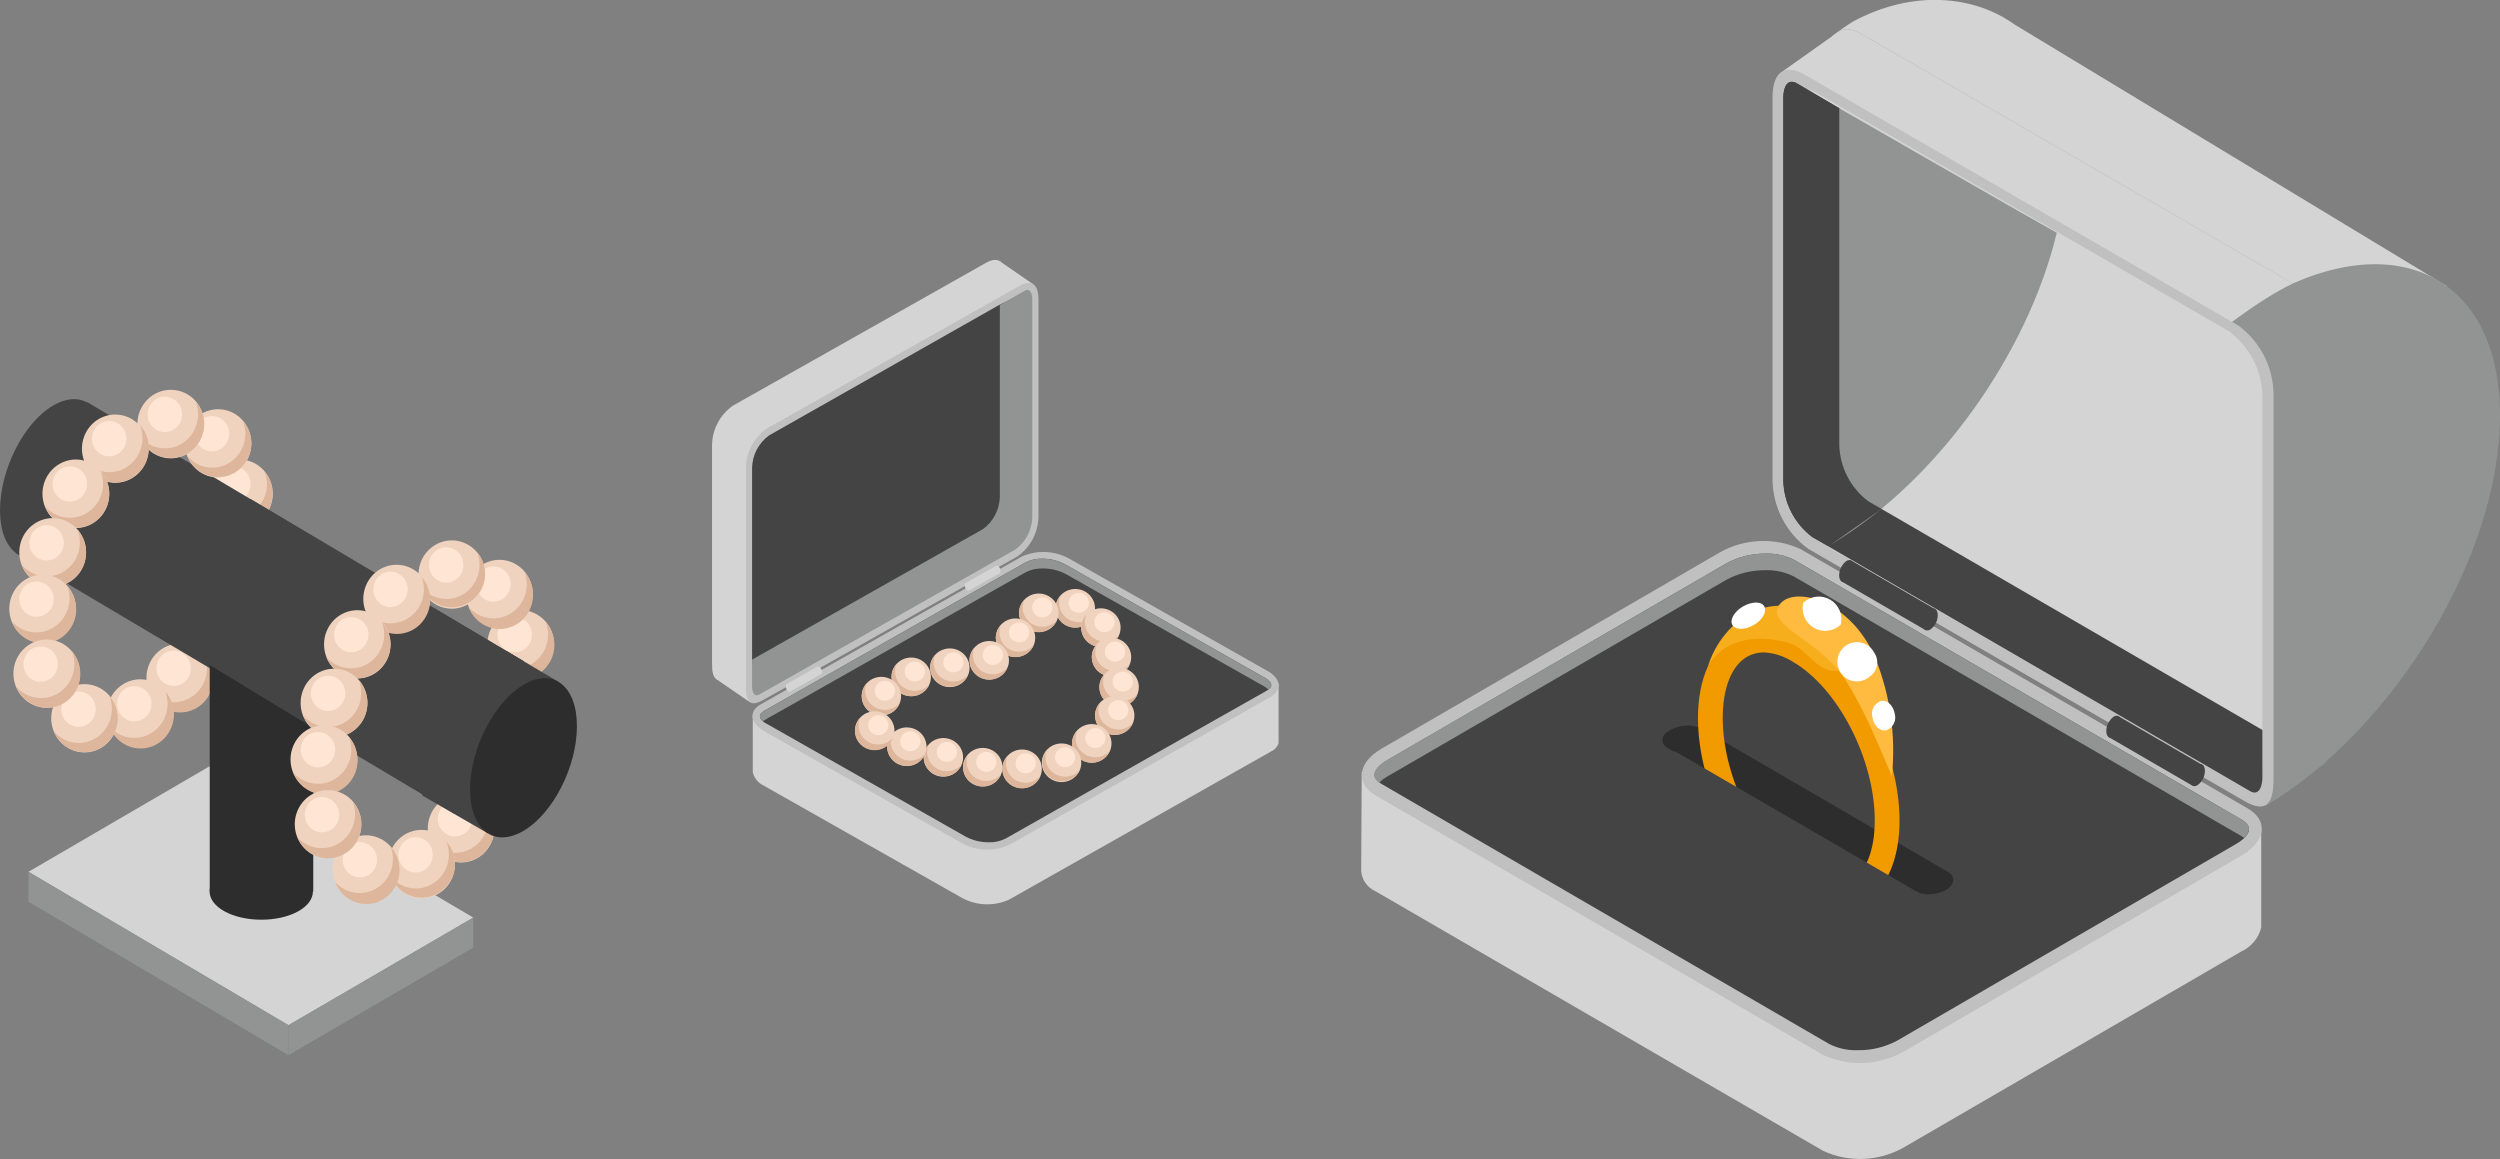 <svg width="481" height="223" viewBox="0 0 481 223" fill="none" xmlns="http://www.w3.org/2000/svg">
<rect x="0" y="0" width="481" height="223" fill="#808080" stroke="none"/>
<g clip-path="url(#clip0_81_4)">
<path d="M246 131.522H229.714L205.725 117.948C204.351 117.195 202.816 116.769 201.243 116.705C199.67 116.641 198.103 116.941 196.671 117.581L161.119 137.702H144.833V148.577C144.972 149.147 145.24 149.678 145.618 150.132C145.996 150.586 146.474 150.949 147.016 151.196L185.059 172.738C186.433 173.492 187.969 173.918 189.542 173.982C191.115 174.046 192.681 173.745 194.114 173.106L244.485 144.617C244.938 144.428 245.329 144.122 245.616 143.73C245.903 143.339 246.076 142.878 246.114 142.397V142.397L246 131.522Z" fill="#D4D4D4"/>
<path d="M244.485 134.077L194.114 162.582C192.68 163.218 191.114 163.516 189.542 163.452C187.97 163.389 186.434 162.965 185.059 162.215L146.983 140.657C144.312 139.06 144.019 136.84 146.348 135.531L196.671 107.042C198.111 106.418 199.68 106.133 201.252 106.211C202.825 106.288 204.357 106.726 205.726 107.489L243.785 129.047C246.472 130.484 246.749 132.768 244.485 134.077Z" fill="#C0C0C0"/>
<path d="M190.173 162.055C191.3 162.1 192.421 161.864 193.43 161.368L243.753 132.864C244.078 132.688 244.599 132.321 244.599 131.858C244.599 131.394 244.209 130.804 243.101 130.261L205.009 108.623C203.659 107.886 202.141 107.496 200.596 107.489C199.467 107.447 198.345 107.689 197.338 108.191L147.065 136.744C146.739 136.92 146.201 137.303 146.201 137.766C146.201 138.229 146.592 138.82 147.7 139.363L185.857 161.001C187.209 161.71 188.721 162.072 190.254 162.055H190.173Z" fill="#444444"/>
<path d="M197.387 110.076C198.394 109.573 199.515 109.331 200.644 109.373C202.184 109.361 203.702 109.729 205.058 110.443L243.117 132.001C243.458 132.187 243.776 132.412 244.062 132.672C244.212 132.587 244.34 132.47 244.436 132.328C244.532 132.187 244.594 132.026 244.616 131.858C244.616 131.458 244.225 130.804 243.117 130.261L205.009 108.623C203.659 107.886 202.141 107.496 200.596 107.489C199.467 107.447 198.345 107.689 197.338 108.191L147.065 136.744C146.739 136.92 146.201 137.303 146.201 137.766C146.252 138.157 146.456 138.512 146.771 138.756L147.065 138.565L197.387 110.076Z" fill="#929493"/>
<path d="M210.67 117.26C210.793 115.209 209.197 113.448 207.105 113.327C205.013 113.206 203.217 114.771 203.094 116.823C202.97 118.874 204.566 120.635 206.658 120.756C208.751 120.877 210.546 119.311 210.67 117.26Z" fill="#EFD3BF"/>
<path d="M204.064 114.579C203.867 115.022 203.767 115.501 203.771 115.984C203.766 116.739 203.996 117.477 204.43 118.1C204.865 118.723 205.483 119.201 206.202 119.47C206.921 119.739 207.706 119.787 208.454 119.606C209.201 119.426 209.874 119.025 210.383 118.459C210.047 119.25 209.443 119.902 208.673 120.306C207.904 120.71 207.015 120.842 206.158 120.679C205.301 120.515 204.528 120.067 203.968 119.41C203.409 118.753 203.098 117.926 203.087 117.07C203.083 116.149 203.432 115.26 204.064 114.579V114.579Z" fill="#DDB69B"/>
<path d="M205.612 115.984C205.612 116.363 205.726 116.734 205.941 117.049C206.156 117.364 206.461 117.61 206.818 117.755C207.175 117.9 207.568 117.938 207.947 117.864C208.326 117.79 208.674 117.607 208.948 117.339C209.221 117.071 209.407 116.73 209.483 116.358C209.558 115.986 209.519 115.601 209.371 115.251C209.223 114.901 208.973 114.602 208.652 114.391C208.33 114.18 207.952 114.068 207.566 114.068C207.309 114.068 207.055 114.118 206.818 114.214C206.581 114.31 206.365 114.451 206.184 114.629C206.002 114.807 205.859 115.018 205.76 115.251C205.662 115.483 205.612 115.733 205.612 115.984V115.984Z" fill="#FFE5D4"/>
<path d="M196.068 117.901C196.065 118.637 196.285 119.358 196.7 119.972C197.115 120.586 197.706 121.065 198.399 121.35C199.092 121.634 199.856 121.71 200.593 121.568C201.33 121.426 202.008 121.073 202.54 120.553C203.072 120.034 203.435 119.371 203.583 118.648C203.731 117.926 203.657 117.177 203.37 116.496C203.083 115.816 202.597 115.234 201.973 114.824C201.348 114.414 200.614 114.196 199.863 114.196C198.859 114.196 197.896 114.586 197.185 115.28C196.474 115.974 196.072 116.917 196.068 117.901V117.901Z" fill="#EFD3BF"/>
<path d="M197.045 115.473C196.811 116.034 196.72 116.642 196.781 117.245C196.843 117.848 197.054 118.427 197.396 118.931C197.738 119.436 198.202 119.85 198.745 120.138C199.289 120.426 199.896 120.579 200.514 120.583C201.048 120.582 201.576 120.469 202.062 120.252C202.548 120.034 202.981 119.717 203.332 119.322C202.994 120.114 202.387 120.768 201.614 121.172C200.841 121.575 199.95 121.705 199.091 121.537C198.232 121.37 197.458 120.916 196.901 120.254C196.344 119.591 196.039 118.759 196.036 117.901C196.056 116.997 196.416 116.133 197.045 115.473Z" fill="#DDB69B"/>
<path d="M198.592 116.863C198.592 117.242 198.707 117.612 198.922 117.927C199.137 118.242 199.442 118.488 199.799 118.633C200.156 118.778 200.549 118.816 200.928 118.742C201.307 118.668 201.655 118.486 201.929 118.218C202.202 117.95 202.388 117.608 202.463 117.236C202.539 116.865 202.5 116.479 202.352 116.129C202.204 115.779 201.954 115.48 201.632 115.269C201.311 115.059 200.933 114.946 200.547 114.946C200.028 114.946 199.531 115.148 199.165 115.508C198.798 115.867 198.592 116.354 198.592 116.863V116.863Z" fill="#FFE5D4"/>
<path d="M191.59 122.707C191.59 123.443 191.812 124.163 192.229 124.774C192.646 125.386 193.239 125.863 193.932 126.145C194.625 126.426 195.388 126.5 196.124 126.357C196.861 126.213 197.537 125.859 198.067 125.338C198.598 124.818 198.959 124.155 199.106 123.433C199.252 122.711 199.177 121.963 198.89 121.283C198.603 120.603 198.116 120.022 197.492 119.614C196.868 119.205 196.135 118.986 195.384 118.986C194.378 118.986 193.413 119.378 192.701 120.076C191.989 120.774 191.59 121.72 191.59 122.707V122.707Z" fill="#EFD3BF"/>
<path d="M192.567 120.264C192.381 120.716 192.287 121.198 192.29 121.685C192.29 122.172 192.388 122.654 192.577 123.103C192.767 123.553 193.046 123.961 193.397 124.305C193.747 124.649 194.164 124.922 194.622 125.108C195.081 125.294 195.572 125.39 196.068 125.39C196.603 125.39 197.131 125.277 197.617 125.06C198.103 124.842 198.536 124.524 198.886 124.129C198.548 124.921 197.941 125.575 197.168 125.978C196.395 126.382 195.504 126.511 194.645 126.344C193.786 126.177 193.012 125.723 192.455 125.06C191.898 124.397 191.593 123.566 191.59 122.707C191.597 121.803 191.945 120.933 192.567 120.264Z" fill="#DDB69B"/>
<path d="M194.114 121.669C194.114 122.177 194.32 122.665 194.686 123.024C195.053 123.384 195.55 123.586 196.068 123.586C196.586 123.586 197.084 123.384 197.45 123.024C197.817 122.665 198.022 122.177 198.022 121.669C198.022 121.161 197.817 120.674 197.45 120.314C197.084 119.955 196.586 119.753 196.068 119.753C195.55 119.753 195.053 119.955 194.686 120.314C194.32 120.674 194.114 121.161 194.114 121.669V121.669Z" fill="#FFE5D4"/>
<path d="M186.541 127.051C186.541 127.787 186.764 128.506 187.181 129.118C187.597 129.73 188.19 130.207 188.883 130.488C189.577 130.77 190.34 130.844 191.076 130.7C191.812 130.557 192.488 130.202 193.019 129.682C193.549 129.162 193.911 128.499 194.057 127.777C194.204 127.055 194.128 126.307 193.841 125.627C193.554 124.947 193.068 124.366 192.444 123.957C191.82 123.548 191.086 123.33 190.336 123.33C189.329 123.33 188.364 123.722 187.652 124.42C186.941 125.118 186.541 126.064 186.541 127.051V127.051Z" fill="#EFD3BF"/>
<path d="M187.486 124.592C187.287 125.04 187.187 125.524 187.192 126.013C187.191 126.766 187.423 127.502 187.859 128.123C188.294 128.743 188.912 129.219 189.631 129.486C190.349 129.753 191.133 129.799 191.879 129.618C192.625 129.437 193.296 129.037 193.804 128.472C193.467 129.265 192.86 129.918 192.087 130.322C191.314 130.726 190.423 130.855 189.564 130.688C188.705 130.52 187.931 130.067 187.374 129.404C186.817 128.741 186.511 127.91 186.508 127.051C186.512 126.141 186.86 125.264 187.486 124.592Z" fill="#DDB69B"/>
<path d="M191.082 127.925C192.16 127.89 193.006 127.004 192.97 125.946C192.934 124.888 192.03 124.059 190.951 124.094C189.873 124.13 189.027 125.016 189.063 126.074C189.099 127.131 190.003 127.96 191.082 127.925Z" fill="#FFE5D4"/>
<path d="M183.015 132.189C185.106 132.044 186.68 130.265 186.532 128.215C186.384 126.165 184.57 124.621 182.479 124.766C180.389 124.911 178.814 126.691 178.962 128.74C179.11 130.79 180.925 132.334 183.015 132.189Z" fill="#EFD3BF"/>
<path d="M179.929 126.013C179.686 126.577 179.589 127.191 179.649 127.8C179.708 128.409 179.921 128.995 180.268 129.503C180.615 130.012 181.086 130.427 181.638 130.713C182.19 130.999 182.806 131.145 183.43 131.139C183.967 131.133 184.496 131.014 184.982 130.791C185.468 130.568 185.9 130.246 186.248 129.846C185.91 130.638 185.304 131.292 184.531 131.695C183.758 132.099 182.866 132.228 182.007 132.061C181.148 131.894 180.374 131.44 179.818 130.777C179.261 130.114 178.955 129.283 178.952 128.424C178.968 127.531 179.315 126.673 179.929 126.013V126.013Z" fill="#DDB69B"/>
<path d="M181.476 127.418C181.473 127.798 181.585 128.17 181.798 128.487C182.01 128.804 182.314 129.052 182.671 129.2C183.028 129.347 183.421 129.388 183.802 129.316C184.182 129.243 184.532 129.062 184.806 128.795C185.081 128.527 185.269 128.186 185.346 127.814C185.423 127.442 185.385 127.056 185.237 126.705C185.09 126.353 184.84 126.053 184.518 125.842C184.196 125.631 183.818 125.518 183.43 125.518C182.915 125.518 182.42 125.718 182.054 126.073C181.688 126.429 181.48 126.913 181.476 127.418V127.418Z" fill="#FFE5D4"/>
<path d="M179.09 130.599C179.296 128.554 177.772 126.733 175.686 126.531C173.6 126.329 171.743 127.824 171.537 129.869C171.332 131.914 172.856 133.735 174.941 133.937C177.027 134.138 178.884 132.644 179.09 130.599Z" fill="#EFD3BF"/>
<path d="M172.486 127.77C172.304 128.222 172.21 128.704 172.21 129.191C172.204 129.945 172.434 130.684 172.869 131.307C173.303 131.93 173.921 132.408 174.64 132.677C175.359 132.946 176.145 132.993 176.892 132.813C177.639 132.632 178.313 132.232 178.822 131.666C178.484 132.458 177.877 133.112 177.104 133.516C176.331 133.92 175.44 134.049 174.581 133.881C173.722 133.714 172.948 133.261 172.391 132.598C171.834 131.935 171.529 131.104 171.526 130.245C171.53 129.333 171.871 128.453 172.486 127.77V127.77Z" fill="#DDB69B"/>
<path d="M174.05 129.191C174.05 129.57 174.165 129.94 174.379 130.255C174.594 130.57 174.899 130.816 175.256 130.961C175.613 131.106 176.006 131.144 176.385 131.07C176.765 130.996 177.113 130.814 177.386 130.546C177.659 130.278 177.846 129.936 177.921 129.565C177.996 129.193 177.958 128.808 177.81 128.457C177.662 128.107 177.411 127.808 177.09 127.597C176.769 127.387 176.391 127.274 176.004 127.274C175.486 127.274 174.989 127.476 174.622 127.836C174.256 128.195 174.05 128.682 174.05 129.191V129.191Z" fill="#FFE5D4"/>
<path d="M171.802 136.961C173.498 135.754 173.874 133.427 172.643 131.764C171.411 130.101 169.038 129.732 167.343 130.94C165.647 132.148 165.271 134.474 166.502 136.137C167.734 137.8 170.107 138.169 171.802 136.961Z" fill="#EFD3BF"/>
<path d="M166.754 131.442C166.557 131.891 166.457 132.375 166.461 132.864C166.459 133.617 166.691 134.353 167.127 134.973C167.563 135.594 168.181 136.069 168.899 136.336C169.617 136.604 170.402 136.65 171.147 136.469C171.893 136.287 172.565 135.888 173.073 135.323C172.861 135.819 172.542 136.264 172.138 136.627C171.734 136.99 171.253 137.262 170.731 137.425C170.209 137.587 169.656 137.637 169.112 137.569C168.569 137.502 168.046 137.319 167.582 137.034C167.117 136.748 166.721 136.367 166.422 135.917C166.122 135.467 165.927 134.958 165.848 134.426C165.769 133.894 165.809 133.351 165.966 132.836C166.122 132.321 166.391 131.845 166.754 131.442Z" fill="#DDB69B"/>
<path d="M168.301 132.912C168.301 133.291 168.416 133.661 168.63 133.976C168.845 134.291 169.15 134.537 169.507 134.682C169.865 134.827 170.257 134.865 170.637 134.791C171.016 134.717 171.364 134.535 171.637 134.267C171.911 133.999 172.097 133.657 172.172 133.285C172.247 132.914 172.209 132.528 172.061 132.178C171.913 131.828 171.662 131.529 171.341 131.318C171.02 131.108 170.642 130.995 170.255 130.995C169.999 130.995 169.745 131.045 169.507 131.141C169.27 131.237 169.055 131.379 168.873 131.557C168.692 131.734 168.548 131.946 168.45 132.178C168.352 132.411 168.301 132.66 168.301 132.912V132.912Z" fill="#FFE5D4"/>
<path d="M211.925 124.481C214.019 124.417 215.665 122.7 215.6 120.646C215.535 118.592 213.784 116.979 211.689 117.043C209.594 117.106 207.949 118.823 208.014 120.877C208.079 122.931 209.83 124.544 211.925 124.481Z" fill="#EFD3BF"/>
<path d="M208.999 118.284C208.817 118.736 208.723 119.218 208.722 119.705C208.721 120.456 208.952 121.19 209.386 121.809C209.819 122.428 210.435 122.903 211.15 123.172C211.865 123.44 212.647 123.489 213.391 123.312C214.136 123.135 214.807 122.74 215.318 122.18C214.988 122.979 214.383 123.64 213.61 124.049C212.836 124.459 211.941 124.59 211.078 124.422C210.216 124.254 209.441 123.796 208.886 123.127C208.331 122.459 208.031 121.621 208.038 120.759C208.042 119.847 208.384 118.968 208.999 118.284V118.284Z" fill="#DDB69B"/>
<path d="M210.546 119.705C210.546 120.084 210.661 120.455 210.875 120.77C211.09 121.085 211.395 121.33 211.753 121.476C212.11 121.621 212.503 121.659 212.882 121.585C213.261 121.511 213.609 121.328 213.882 121.06C214.156 120.792 214.342 120.451 214.417 120.079C214.493 119.707 214.454 119.322 214.306 118.972C214.158 118.622 213.908 118.322 213.586 118.112C213.265 117.901 212.887 117.789 212.5 117.789C211.982 117.789 211.485 117.991 211.119 118.35C210.752 118.709 210.546 119.197 210.546 119.705V119.705Z" fill="#FFE5D4"/>
<path d="M210.057 126.428C210.057 127.164 210.28 127.883 210.697 128.495C211.114 129.107 211.707 129.584 212.4 129.866C213.093 130.147 213.856 130.221 214.592 130.077C215.328 129.934 216.005 129.579 216.535 129.059C217.066 128.539 217.427 127.876 217.574 127.154C217.72 126.432 217.645 125.684 217.358 125.004C217.071 124.324 216.584 123.743 215.96 123.334C215.336 122.925 214.603 122.707 213.852 122.707C212.846 122.707 211.881 123.099 211.169 123.797C210.457 124.495 210.057 125.441 210.057 126.428V126.428Z" fill="#EFD3BF"/>
<path d="M211.035 123.969C210.791 124.533 210.695 125.147 210.754 125.756C210.813 126.365 211.026 126.951 211.374 127.459C211.721 127.968 212.192 128.383 212.744 128.669C213.296 128.955 213.912 129.101 214.536 129.095C215.069 129.095 215.596 128.984 216.081 128.769C216.567 128.554 217.001 128.241 217.353 127.849C217.016 128.642 216.409 129.295 215.636 129.699C214.863 130.103 213.972 130.232 213.113 130.065C212.254 129.898 211.48 129.444 210.923 128.781C210.366 128.118 210.06 127.287 210.057 126.428C210.058 125.517 210.407 124.64 211.035 123.969V123.969Z" fill="#DDB69B"/>
<path d="M212.582 125.374C212.582 125.753 212.696 126.124 212.911 126.439C213.126 126.754 213.431 127 213.788 127.145C214.145 127.29 214.538 127.328 214.917 127.254C215.296 127.18 215.645 126.997 215.918 126.729C216.191 126.461 216.377 126.12 216.453 125.748C216.528 125.376 216.49 124.991 216.342 124.641C216.194 124.291 215.943 123.991 215.622 123.781C215.3 123.57 214.923 123.458 214.536 123.458C214.279 123.458 214.025 123.507 213.788 123.604C213.551 123.7 213.336 123.841 213.154 124.019C212.973 124.197 212.829 124.408 212.731 124.641C212.632 124.873 212.582 125.123 212.582 125.374V125.374Z" fill="#FFE5D4"/>
<path d="M215.318 135.914C217.413 135.914 219.112 134.248 219.112 132.193C219.112 130.138 217.413 128.472 215.318 128.472C213.222 128.472 211.523 130.138 211.523 132.193C211.523 134.248 213.222 135.914 215.318 135.914Z" fill="#EFD3BF"/>
<path d="M212.5 129.734C212.17 130.544 212.14 131.442 212.416 132.272C212.693 133.101 213.258 133.809 214.013 134.272C214.768 134.734 215.664 134.922 216.546 134.801C217.427 134.681 218.238 134.261 218.835 133.614C218.629 134.119 218.312 134.574 217.907 134.947C217.502 135.319 217.019 135.599 216.491 135.768C215.964 135.938 215.405 135.991 214.854 135.925C214.303 135.859 213.773 135.676 213.302 135.387C212.831 135.099 212.431 134.713 212.129 134.256C211.827 133.799 211.631 133.283 211.554 132.744C211.478 132.205 211.523 131.656 211.686 131.136C211.85 130.616 212.128 130.137 212.5 129.734V129.734Z" fill="#DDB69B"/>
<path d="M214.064 131.139C214.064 131.519 214.179 131.89 214.394 132.205C214.61 132.521 214.916 132.766 215.274 132.911C215.632 133.055 216.026 133.092 216.405 133.017C216.785 132.942 217.133 132.758 217.406 132.488C217.678 132.219 217.863 131.876 217.937 131.503C218.01 131.13 217.969 130.744 217.819 130.395C217.668 130.045 217.415 129.747 217.092 129.538C216.768 129.329 216.389 129.22 216.002 129.223C215.746 129.223 215.493 129.272 215.256 129.369C215.02 129.465 214.806 129.607 214.626 129.785C214.445 129.963 214.303 130.174 214.207 130.407C214.11 130.639 214.062 130.888 214.064 131.139V131.139Z" fill="#FFE5D4"/>
<path d="M210.676 137.67C210.673 138.408 210.893 139.129 211.309 139.743C211.725 140.358 212.317 140.837 213.011 141.121C213.705 141.404 214.47 141.479 215.207 141.336C215.945 141.193 216.622 140.839 217.154 140.317C217.686 139.796 218.047 139.131 218.193 138.408C218.339 137.685 218.263 136.936 217.974 136.255C217.684 135.574 217.195 134.994 216.569 134.586C215.942 134.178 215.207 133.962 214.455 133.965C213.453 133.965 212.492 134.356 211.783 135.051C211.074 135.745 210.676 136.688 210.676 137.67Z" fill="#EFD3BF"/>
<path d="M211.637 135.211C211.402 135.779 211.313 136.394 211.378 137.003C211.443 137.612 211.659 138.197 212.008 138.705C212.357 139.213 212.828 139.629 213.38 139.916C213.931 140.203 214.547 140.354 215.171 140.353C215.705 140.352 216.233 140.239 216.719 140.021C217.205 139.804 217.638 139.487 217.989 139.092C217.658 139.89 217.054 140.551 216.281 140.961C215.507 141.37 214.612 141.502 213.749 141.333C212.887 141.165 212.112 140.707 211.557 140.038C211.002 139.37 210.702 138.532 210.709 137.67C210.705 136.768 211.035 135.894 211.637 135.211Z" fill="#DDB69B"/>
<path d="M213.184 136.632C213.184 137.141 213.39 137.628 213.757 137.987C214.123 138.347 214.62 138.549 215.139 138.549C215.657 138.549 216.154 138.347 216.52 137.987C216.887 137.628 217.093 137.141 217.093 136.632C217.093 136.124 216.887 135.637 216.52 135.277C216.154 134.918 215.657 134.716 215.139 134.716C214.62 134.716 214.123 134.918 213.757 135.277C213.39 135.637 213.184 136.124 213.184 136.632V136.632Z" fill="#FFE5D4"/>
<path d="M210.058 146.757C212.153 146.757 213.852 145.091 213.852 143.036C213.852 140.981 212.153 139.315 210.058 139.315C207.962 139.315 206.263 140.981 206.263 143.036C206.263 145.091 207.962 146.757 210.058 146.757Z" fill="#EFD3BF"/>
<path d="M207.24 140.577C207.05 141.027 206.95 141.51 206.947 141.998C206.951 142.982 207.353 143.924 208.064 144.619C208.775 145.313 209.738 145.703 210.742 145.703C211.272 145.702 211.796 145.591 212.279 145.376C212.762 145.161 213.193 144.848 213.543 144.457C213.205 145.25 212.598 145.903 211.825 146.307C211.053 146.711 210.161 146.84 209.302 146.673C208.443 146.505 207.669 146.052 207.112 145.389C206.556 144.726 206.25 143.895 206.247 143.036C206.255 142.124 206.609 141.247 207.24 140.577V140.577Z" fill="#DDB69B"/>
<path d="M208.787 141.998C208.787 142.506 208.993 142.994 209.36 143.353C209.726 143.712 210.223 143.914 210.742 143.914C211.26 143.914 211.757 143.712 212.123 143.353C212.49 142.994 212.696 142.506 212.696 141.998C212.696 141.49 212.49 141.002 212.123 140.643C211.757 140.284 211.26 140.082 210.742 140.082C210.223 140.082 209.726 140.284 209.36 140.643C208.993 141.002 208.787 141.49 208.787 141.998V141.998Z" fill="#FFE5D4"/>
<path d="M204.244 150.477C206.339 150.477 208.038 148.812 208.038 146.757C208.038 144.702 206.339 143.036 204.244 143.036C202.148 143.036 200.449 144.702 200.449 146.757C200.449 148.812 202.148 150.477 204.244 150.477Z" fill="#EFD3BF"/>
<path d="M201.426 144.297C201.229 144.741 201.129 145.219 201.133 145.703C201.128 146.457 201.358 147.196 201.792 147.819C202.227 148.442 202.845 148.92 203.564 149.189C204.283 149.458 205.068 149.505 205.816 149.325C206.563 149.144 207.236 148.744 207.745 148.178C207.386 148.934 206.778 149.55 206.019 149.926C205.26 150.303 204.394 150.418 203.56 150.254C202.726 150.091 201.972 149.657 201.42 149.022C200.867 148.388 200.549 147.59 200.514 146.757C200.5 145.855 200.825 144.98 201.426 144.297V144.297Z" fill="#DDB69B"/>
<path d="M204.928 147.619C206.007 147.619 206.882 146.761 206.882 145.703C206.882 144.644 206.007 143.786 204.928 143.786C203.848 143.786 202.973 144.644 202.973 145.703C202.973 146.761 203.848 147.619 204.928 147.619Z" fill="#FFE5D4"/>
<path d="M196.654 151.643C198.75 151.643 200.449 149.977 200.449 147.922C200.449 145.868 198.75 144.202 196.654 144.202C194.559 144.202 192.86 145.868 192.86 147.922C192.86 149.977 194.559 151.643 196.654 151.643Z" fill="#EFD3BF"/>
<path d="M193.837 145.447C193.649 145.899 193.55 146.381 193.544 146.869C193.539 147.623 193.769 148.361 194.203 148.984C194.637 149.607 195.255 150.085 195.974 150.354C196.693 150.624 197.479 150.671 198.226 150.49C198.974 150.31 199.647 149.91 200.156 149.344C199.949 149.85 199.632 150.306 199.226 150.679C198.82 151.052 198.336 151.333 197.807 151.502C197.278 151.671 196.717 151.724 196.165 151.657C195.613 151.59 195.083 151.404 194.612 151.114C194.141 150.823 193.741 150.435 193.44 149.976C193.139 149.517 192.945 148.999 192.871 148.458C192.797 147.918 192.845 147.368 193.012 146.847C193.179 146.327 193.461 145.849 193.837 145.447V145.447Z" fill="#DDB69B"/>
<path d="M197.338 148.785C198.418 148.785 199.293 147.927 199.293 146.869C199.293 145.81 198.418 144.952 197.338 144.952C196.259 144.952 195.384 145.81 195.384 146.869C195.384 147.927 196.259 148.785 197.338 148.785Z" fill="#FFE5D4"/>
<path d="M189.082 151.34C191.177 151.34 192.876 149.674 192.876 147.619C192.876 145.564 191.177 143.898 189.082 143.898C186.986 143.898 185.287 145.564 185.287 147.619C185.287 149.674 186.986 151.34 189.082 151.34Z" fill="#EFD3BF"/>
<path d="M186.264 145.16C186.066 145.608 185.966 146.092 185.971 146.581C185.976 147.332 186.213 148.063 186.651 148.678C187.089 149.294 187.708 149.764 188.424 150.028C189.141 150.291 189.923 150.334 190.665 150.152C191.408 149.97 192.077 149.571 192.583 149.008C192.245 149.801 191.639 150.454 190.866 150.858C190.093 151.262 189.201 151.391 188.342 151.224C187.483 151.057 186.71 150.603 186.153 149.94C185.596 149.277 185.29 148.446 185.287 147.587C185.299 146.688 185.646 145.824 186.264 145.16V145.16Z" fill="#DDB69B"/>
<path d="M187.811 146.581C187.811 146.96 187.926 147.331 188.141 147.646C188.355 147.961 188.661 148.206 189.018 148.352C189.375 148.497 189.768 148.534 190.147 148.461C190.526 148.387 190.874 148.204 191.147 147.936C191.421 147.668 191.607 147.327 191.682 146.955C191.758 146.583 191.719 146.198 191.571 145.848C191.423 145.498 191.173 145.198 190.851 144.988C190.53 144.777 190.152 144.665 189.766 144.665C189.247 144.665 188.75 144.867 188.384 145.226C188.017 145.585 187.811 146.073 187.811 146.581V146.581Z" fill="#FFE5D4"/>
<path d="M177.714 145.703C177.711 146.439 177.931 147.16 178.346 147.774C178.761 148.388 179.352 148.868 180.045 149.152C180.738 149.436 181.502 149.512 182.239 149.37C182.976 149.228 183.654 148.875 184.186 148.355C184.718 147.836 185.081 147.173 185.229 146.451C185.377 145.728 185.303 144.979 185.016 144.299C184.729 143.618 184.243 143.036 183.619 142.626C182.994 142.217 182.26 141.998 181.509 141.998C180.505 141.998 179.542 142.388 178.831 143.082C178.12 143.776 177.718 144.719 177.714 145.703V145.703Z" fill="#EFD3BF"/>
<path d="M178.675 143.244C178.433 143.808 178.337 144.423 178.396 145.033C178.456 145.643 178.668 146.229 179.015 146.738C179.362 147.248 179.833 147.665 180.384 147.952C180.936 148.24 181.552 148.389 182.177 148.386C182.71 148.382 183.237 148.268 183.723 148.051C184.209 147.833 184.642 147.518 184.994 147.124C184.65 147.907 184.043 148.55 183.274 148.947C182.505 149.343 181.62 149.469 180.767 149.302C179.915 149.136 179.147 148.688 178.591 148.032C178.035 147.377 177.726 146.555 177.714 145.703C177.713 144.795 178.056 143.919 178.675 143.244V143.244Z" fill="#DDB69B"/>
<path d="M180.222 144.665C180.222 145.044 180.337 145.414 180.552 145.729C180.766 146.045 181.071 146.29 181.429 146.435C181.786 146.58 182.179 146.618 182.558 146.544C182.937 146.47 183.285 146.288 183.558 146.02C183.832 145.752 184.018 145.41 184.093 145.039C184.169 144.667 184.13 144.282 183.982 143.931C183.834 143.581 183.584 143.282 183.262 143.071C182.941 142.861 182.563 142.749 182.176 142.749C181.658 142.749 181.161 142.95 180.795 143.31C180.428 143.669 180.222 144.157 180.222 144.665V144.665Z" fill="#FFE5D4"/>
<path d="M170.679 143.659C170.676 144.396 170.896 145.118 171.311 145.732C171.727 146.346 172.32 146.826 173.014 147.109C173.708 147.393 174.472 147.468 175.21 147.325C175.947 147.182 176.625 146.827 177.156 146.306C177.688 145.784 178.05 145.12 178.196 144.397C178.342 143.673 178.265 142.924 177.976 142.243C177.687 141.563 177.198 140.982 176.571 140.574C175.945 140.167 175.209 139.951 174.457 139.954C173.456 139.958 172.498 140.35 171.79 141.044C171.082 141.738 170.683 142.677 170.679 143.659Z" fill="#EFD3BF"/>
<path d="M171.656 141.199C171.413 141.764 171.318 142.379 171.377 142.989C171.436 143.599 171.649 144.185 171.996 144.694C172.343 145.204 172.813 145.621 173.365 145.908C173.917 146.196 174.533 146.345 175.157 146.342C175.691 146.34 176.219 146.227 176.705 146.01C177.191 145.792 177.624 145.475 177.975 145.08C177.637 145.872 177.03 146.526 176.257 146.93C175.485 147.334 174.593 147.463 173.734 147.295C172.875 147.128 172.101 146.675 171.544 146.012C170.988 145.349 170.682 144.517 170.679 143.659C170.682 142.749 171.031 141.872 171.656 141.199V141.199Z" fill="#DDB69B"/>
<path d="M173.203 142.621C173.203 143 173.318 143.37 173.532 143.685C173.747 144.001 174.052 144.246 174.409 144.391C174.767 144.536 175.159 144.574 175.539 144.5C175.918 144.426 176.266 144.244 176.539 143.976C176.812 143.708 176.999 143.366 177.074 142.995C177.149 142.623 177.111 142.238 176.963 141.887C176.815 141.537 176.564 141.238 176.243 141.027C175.922 140.817 175.544 140.704 175.157 140.704C174.639 140.704 174.142 140.906 173.775 141.266C173.409 141.625 173.203 142.113 173.203 142.621V142.621Z" fill="#FFE5D4"/>
<path d="M164.506 140.577C164.506 141.313 164.729 142.032 165.146 142.644C165.563 143.256 166.156 143.733 166.849 144.014C167.542 144.296 168.305 144.37 169.041 144.226C169.777 144.082 170.454 143.728 170.984 143.208C171.515 142.687 171.876 142.024 172.023 141.303C172.169 140.581 172.094 139.833 171.807 139.153C171.52 138.473 171.033 137.892 170.409 137.483C169.785 137.074 169.052 136.856 168.301 136.856C167.295 136.856 166.329 137.248 165.618 137.946C164.906 138.643 164.506 139.59 164.506 140.577Z" fill="#EFD3BF"/>
<path d="M165.484 138.101C165.296 138.553 165.197 139.035 165.191 139.523C165.185 140.277 165.415 141.016 165.85 141.638C166.284 142.261 166.902 142.739 167.621 143.009C168.34 143.278 169.126 143.325 169.873 143.145C170.62 142.964 171.293 142.564 171.803 141.998C171.596 142.505 171.279 142.96 170.873 143.333C170.467 143.706 169.982 143.987 169.453 144.156C168.924 144.325 168.364 144.378 167.812 144.311C167.26 144.244 166.729 144.058 166.258 143.768C165.787 143.478 165.387 143.089 165.087 142.63C164.786 142.171 164.591 141.653 164.518 141.113C164.444 140.572 164.492 140.022 164.659 139.502C164.826 138.981 165.107 138.503 165.484 138.101Z" fill="#DDB69B"/>
<path d="M168.985 141.439C170.064 141.439 170.939 140.581 170.939 139.523C170.939 138.464 170.064 137.606 168.985 137.606C167.906 137.606 167.031 138.464 167.031 139.523C167.031 140.581 167.906 141.439 168.985 141.439Z" fill="#FFE5D4"/>
<path d="M140.257 130.276L189.326 102.601C190.545 101.732 191.543 100.598 192.241 99.287C192.938 97.977 193.318 96.526 193.348 95.048V53.065C193.348 50.143 191.915 49.312 189.7 50.574L141.023 78.041C139.797 78.904 138.794 80.037 138.096 81.349C137.397 82.661 137.022 84.115 137 85.594V127.896C137 130.803 138.026 131.537 140.257 130.276Z" fill="#D4D4D4"/>
<path d="M137.831 130.676L144.198 135.051L148.042 131.586L142.863 127.067L137.831 130.676Z" fill="#D4D4D4"/>
<path d="M192.355 50.255L198.674 54.615L195.677 59.262L189.326 55.637L192.355 50.255Z" fill="#D4D4D4"/>
<path d="M146.771 134.716L195.775 107.042C196.992 106.174 197.988 105.042 198.686 103.735C199.384 102.427 199.764 100.979 199.798 99.504V57.505C199.798 54.583 198.364 53.737 196.15 54.998L147.472 82.481C146.26 83.35 145.272 84.483 144.585 85.791C143.898 87.1 143.531 88.547 143.514 90.019V132.337C143.514 135.243 144.475 135.978 146.771 134.716Z" fill="#C0C0C0"/>
<path d="M144.703 126.907V89.923C144.74 88.724 145.052 87.549 145.616 86.484C146.18 85.42 146.981 84.494 147.96 83.775L192.241 58.671C192.616 58.464 197.338 56.148 197.338 57.074V99.169C197.407 100.281 197.203 101.393 196.744 102.413C196.285 103.432 195.584 104.329 194.7 105.029L147.065 131.442C146.022 132.033 144.703 127.881 144.703 126.907Z" fill="#444444"/>
<path d="M197.257 55.877L192.371 58.671V95.656C192.334 96.855 192.022 98.03 191.458 99.094C190.894 100.159 190.093 101.085 189.114 101.804L144.703 126.907V132.129C144.703 133.103 145.094 134.173 146.071 133.63L195.352 105.732C196.331 105.013 197.132 104.087 197.696 103.023C198.259 101.958 198.572 100.783 198.609 99.584V57.378C198.544 56.388 198.153 55.446 197.257 55.877Z" fill="#929493"/>
<path d="M158.171 129.303C158.171 129.686 157.943 129.861 157.65 129.702C157.491 129.588 157.361 129.439 157.271 129.267C157.18 129.095 157.132 128.905 157.129 128.712C157.129 128.328 157.357 128.153 157.65 128.328C157.81 128.438 157.941 128.584 158.032 128.753C158.122 128.923 158.17 129.111 158.171 129.303V129.303Z" fill="#D4D4D4"/>
<path d="M157.211 128.297L151.38 131.602L152.048 133.039L157.943 129.702L157.211 128.297Z" fill="#D4D4D4"/>
<path d="M152.227 132.624C152.227 133.007 151.983 133.183 151.706 133.023C151.545 132.91 151.412 132.762 151.319 132.59C151.226 132.418 151.174 132.228 151.169 132.033C151.169 131.65 151.413 131.474 151.706 131.65C151.864 131.762 151.993 131.908 152.084 132.077C152.174 132.246 152.223 132.433 152.227 132.624V132.624Z" fill="#D4D4D4"/>
<path d="M192.518 109.868C192.518 110.251 192.29 110.427 191.997 110.267C191.837 110.153 191.707 110.004 191.617 109.833C191.527 109.661 191.478 109.471 191.476 109.277C191.476 108.894 191.704 108.718 191.997 108.894C192.156 109.005 192.286 109.151 192.376 109.32C192.467 109.489 192.515 109.677 192.518 109.868V109.868Z" fill="#D4D4D4"/>
<path d="M191.638 108.862L185.792 112.184L186.476 113.605L192.355 110.267L191.638 108.862Z" fill="#D4D4D4"/>
<path d="M186.655 113.19C186.655 113.573 186.411 113.749 186.118 113.589C185.961 113.472 185.833 113.323 185.743 113.152C185.653 112.98 185.603 112.791 185.596 112.599C185.596 112.216 185.841 112.04 186.118 112.216C186.279 112.325 186.411 112.471 186.504 112.64C186.598 112.809 186.649 112.997 186.655 113.19V113.19Z" fill="#D4D4D4"/>
</g>
<g clip-path="url(#clip1_81_4)">
<path d="M52.474 94.978C52.479 96.284 52.105 97.561 51.4 98.649C50.696 99.736 49.692 100.584 48.517 101.086C47.342 101.588 46.048 101.72 44.799 101.467C43.55 101.213 42.403 100.585 41.503 99.662C40.603 98.738 39.99 97.562 39.743 96.281C39.496 95 39.625 93.673 40.114 92.468C40.603 91.263 41.431 90.233 42.491 89.511C43.551 88.788 44.797 88.405 46.07 88.409C47.768 88.409 49.397 89.101 50.598 90.333C51.8 91.565 52.474 93.236 52.474 94.978V94.978Z" fill="#EFD3BF"/>
<path d="M50.818 90.629C51.17 91.411 51.358 92.26 51.37 93.121C51.37 93.985 51.204 94.841 50.88 95.64C50.557 96.438 50.084 97.163 49.486 97.774C48.889 98.384 48.181 98.867 47.401 99.196C46.621 99.525 45.786 99.692 44.943 99.689C44.04 99.684 43.148 99.478 42.329 99.088C41.509 98.697 40.782 98.129 40.195 97.424C40.775 98.797 41.795 99.926 43.086 100.624C44.376 101.321 45.861 101.546 47.293 101.261C48.725 100.976 50.02 100.197 50.962 99.055C51.904 97.912 52.438 96.474 52.474 94.978C52.468 93.368 51.878 91.817 50.818 90.629V90.629Z" fill="#DDB69B"/>
<path d="M48.212 93.121C48.212 93.793 48.018 94.45 47.654 95.008C47.29 95.567 46.772 96.002 46.167 96.26C45.562 96.517 44.895 96.584 44.253 96.453C43.61 96.322 43.02 95.998 42.557 95.523C42.093 95.048 41.778 94.443 41.65 93.784C41.522 93.124 41.588 92.441 41.839 91.82C42.089 91.2 42.514 90.669 43.059 90.296C43.603 89.922 44.244 89.723 44.899 89.723C45.778 89.723 46.62 90.081 47.242 90.718C47.863 91.355 48.212 92.219 48.212 93.121Z" fill="#FFE5D4"/>
<path d="M40.99 130.404C40.99 131.703 40.614 132.973 39.911 134.053C39.207 135.134 38.207 135.976 37.036 136.473C35.866 136.97 34.578 137.1 33.336 136.846C32.093 136.593 30.952 135.967 30.056 135.049C29.161 134.13 28.551 132.96 28.304 131.685C28.056 130.411 28.183 129.09 28.668 127.89C29.153 126.69 29.974 125.664 31.027 124.942C32.08 124.22 33.319 123.835 34.585 123.835C36.284 123.835 37.913 124.527 39.114 125.759C40.315 126.991 40.99 128.662 40.99 130.404V130.404Z" fill="#EFD3BF"/>
<path d="M39.356 126.055C39.755 127.054 39.908 128.138 39.801 129.212C39.695 130.286 39.332 131.317 38.744 132.212C38.157 133.108 37.363 133.842 36.434 134.348C35.504 134.854 34.467 135.118 33.415 135.115C32.511 135.11 31.619 134.904 30.8 134.513C29.981 134.123 29.253 133.555 28.666 132.85C29.002 133.755 29.529 134.573 30.209 135.245C30.89 135.917 31.706 136.426 32.6 136.736C33.495 137.046 34.445 137.15 35.383 137.039C36.321 136.929 37.224 136.607 38.026 136.097C38.829 135.587 39.512 134.901 40.026 134.088C40.539 133.276 40.872 132.357 40.999 131.397C41.126 130.438 41.044 129.461 40.76 128.538C40.476 127.614 39.997 126.766 39.356 126.055V126.055Z" fill="#DDB69B"/>
<path d="M36.728 128.569C36.728 129.241 36.533 129.898 36.169 130.457C35.805 131.016 35.288 131.451 34.683 131.708C34.077 131.965 33.411 132.033 32.769 131.902C32.126 131.771 31.536 131.447 31.072 130.972C30.609 130.497 30.294 129.891 30.166 129.232C30.038 128.573 30.104 127.89 30.354 127.269C30.605 126.648 31.03 126.118 31.574 125.744C32.119 125.371 32.76 125.172 33.415 125.172C34.294 125.172 35.136 125.53 35.757 126.167C36.379 126.804 36.728 127.668 36.728 128.569Z" fill="#FFE5D4"/>
<path d="M106.583 123.971C106.579 125.269 106.199 126.537 105.493 127.614C104.786 128.692 103.785 129.53 102.614 130.024C101.443 130.517 100.156 130.644 98.915 130.388C97.674 130.132 96.535 129.505 95.642 128.585C94.748 127.666 94.14 126.495 93.895 125.222C93.65 123.948 93.778 122.629 94.263 121.43C94.749 120.231 95.57 119.206 96.622 118.485C97.675 117.764 98.912 117.38 100.178 117.38C101.021 117.38 101.856 117.55 102.634 117.882C103.413 118.213 104.12 118.699 104.715 119.312C105.31 119.924 105.781 120.651 106.102 121.45C106.422 122.25 106.586 123.107 106.583 123.971V123.971Z" fill="#EFD3BF"/>
<path d="M104.971 119.599C105.37 120.598 105.523 121.683 105.416 122.757C105.31 123.831 104.947 124.861 104.359 125.757C103.772 126.653 102.978 127.386 102.049 127.892C101.119 128.399 100.082 128.662 99.03 128.66C98.126 128.654 97.234 128.449 96.415 128.058C95.596 127.667 94.868 127.1 94.282 126.395C94.618 127.3 95.144 128.117 95.825 128.789C96.505 129.461 97.321 129.97 98.216 130.28C99.11 130.591 100.06 130.694 100.998 130.584C101.936 130.473 102.839 130.151 103.642 129.641C104.444 129.131 105.127 128.445 105.641 127.633C106.154 126.82 106.487 125.901 106.614 124.942C106.741 123.982 106.659 123.005 106.375 122.082C106.091 121.158 105.612 120.311 104.971 119.599V119.599Z" fill="#DDB69B"/>
<path d="M102.343 122.114C102.343 122.786 102.148 123.443 101.784 124.001C101.42 124.56 100.903 124.996 100.298 125.253C99.692 125.51 99.026 125.577 98.384 125.446C97.741 125.315 97.151 124.991 96.687 124.516C96.224 124.041 95.909 123.436 95.781 122.777C95.653 122.118 95.719 121.434 95.969 120.814C96.22 120.193 96.645 119.662 97.189 119.289C97.734 118.915 98.375 118.716 99.03 118.716C99.909 118.716 100.751 119.074 101.372 119.711C101.994 120.349 102.343 121.213 102.343 122.114Z" fill="#FFE5D4"/>
<path d="M95.121 159.397C95.116 160.695 94.737 161.963 94.031 163.04C93.324 164.118 92.323 164.956 91.152 165.45C89.981 165.943 88.694 166.07 87.453 165.814C86.212 165.558 85.073 164.931 84.18 164.011C83.286 163.092 82.678 161.921 82.433 160.648C82.188 159.374 82.316 158.054 82.801 156.855C83.287 155.656 84.107 154.632 85.16 153.911C86.213 153.19 87.45 152.806 88.716 152.806C89.559 152.806 90.394 152.976 91.172 153.308C91.951 153.639 92.658 154.125 93.253 154.738C93.848 155.35 94.319 156.077 94.64 156.876C94.96 157.676 95.124 158.533 95.121 159.397V159.397Z" fill="#EFD3BF"/>
<path d="M93.486 155.026C93.885 156.023 94.038 157.105 93.933 158.177C93.827 159.249 93.466 160.278 92.881 161.173C92.296 162.069 91.506 162.803 90.579 163.31C89.653 163.818 88.618 164.085 87.568 164.086C86.661 164.08 85.766 163.875 84.943 163.484C84.12 163.094 83.388 162.526 82.797 161.821C83.363 163.224 84.385 164.383 85.69 165.101C86.995 165.818 88.502 166.05 89.955 165.756C91.407 165.462 92.716 164.661 93.658 163.49C94.6 162.318 95.117 160.848 95.121 159.329C95.11 157.737 94.528 156.205 93.486 155.026V155.026Z" fill="#DDB69B"/>
<path d="M90.858 157.54C90.858 158.213 90.663 158.87 90.299 159.43C89.933 159.989 89.415 160.424 88.808 160.681C88.201 160.937 87.534 161.003 86.891 160.87C86.248 160.737 85.658 160.411 85.195 159.934C84.733 159.457 84.419 158.849 84.294 158.189C84.168 157.528 84.237 156.844 84.491 156.224C84.746 155.603 85.174 155.074 85.721 154.704C86.269 154.333 86.912 154.138 87.568 154.142C88.002 154.142 88.431 154.23 88.832 154.401C89.233 154.572 89.597 154.823 89.902 155.139C90.208 155.454 90.45 155.829 90.614 156.241C90.778 156.653 90.861 157.095 90.858 157.54Z" fill="#FFE5D4"/>
<path d="M91.057 176.544L55.5 197.247L5.477 167.733L41.012 147.03L91.057 176.544Z" fill="#D4D4D4"/>
<path d="M5.477 167.733V173.486L55.5 203V197.247L5.477 167.733Z" fill="#929493"/>
<path d="M91.057 176.544V182.32L55.5 203V197.247L91.057 176.544Z" fill="#929493"/>
<path d="M-4.77009e-05 98.194C-4.77009e-05 105.964 4.594 109.52 10.27 106.168C15.945 102.815 20.451 93.8 20.451 86.031C20.451 78.262 15.835 74.706 10.159 78.058C4.483 81.41 -4.77009e-05 90.448 -4.77009e-05 98.194Z" fill="#444444"/>
<path d="M100.708 127.21L16.829 77.401L3.158 106.485L87.391 156.453L100.708 127.21Z" fill="#444444"/>
<path d="M50.31 132.918C44.809 132.918 40.35 130.484 40.35 127.482C40.35 124.48 44.809 122.046 50.31 122.046C55.811 122.046 60.27 124.48 60.27 127.482C60.27 130.484 55.811 132.918 50.31 132.918Z" fill="#332416"/>
<path d="M40.328 171.515C40.328 174.528 44.745 176.952 50.288 176.952C55.831 176.952 60.204 174.528 60.204 171.515C60.204 168.503 55.787 166.079 50.244 166.079C44.7 166.079 40.328 168.525 40.328 171.515Z" fill="#2D2D2D"/>
<path d="M40.35 127.482H60.27V171.515H40.35V127.482Z" fill="#2D2D2D"/>
<path d="M100.73 127.21L48.256 96.043C45.757 96.686 43.413 97.848 41.37 99.457C39.326 101.066 37.626 103.088 36.374 105.397C33.18 110.391 31.21 116.103 30.632 122.046L87.391 156.543L100.73 127.21Z" fill="#444444"/>
<path d="M107.422 131.174L97.572 125.33C97.572 125.33 91.675 126.417 86.53 134.73C83.219 140.246 81.383 146.558 81.207 153.032L93.884 160.348L107.422 131.174Z" fill="#444444"/>
<path d="M90.439 151.877C90.439 159.646 95.032 163.202 100.73 159.85C106.428 156.498 111 147.483 111 139.714C111 131.944 106.406 128.388 100.73 131.74C95.055 135.093 90.439 144.13 90.439 151.877Z" fill="#2D2D2D"/>
<path d="M33.393 137.267C33.393 138.566 33.017 139.836 32.313 140.917C31.61 141.997 30.609 142.839 29.439 143.336C28.269 143.833 26.981 143.963 25.738 143.71C24.496 143.456 23.355 142.831 22.459 141.912C21.564 140.993 20.953 139.823 20.706 138.549C20.459 137.275 20.586 135.954 21.071 134.753C21.556 133.553 22.377 132.527 23.43 131.806C24.483 131.084 25.721 130.698 26.988 130.698C28.687 130.698 30.316 131.391 31.517 132.622C32.718 133.854 33.393 135.525 33.393 137.267Z" fill="#EFD3BF"/>
<path d="M31.759 132.896C32.075 133.695 32.239 134.548 32.244 135.41C32.242 136.739 31.847 138.036 31.111 139.13C30.375 140.223 29.333 141.062 28.122 141.536C26.912 142.01 25.589 142.095 24.33 141.782C23.071 141.469 21.934 140.771 21.069 139.781C21.405 140.687 21.932 141.504 22.612 142.176C23.292 142.848 24.109 143.357 25.003 143.667C25.898 143.977 26.848 144.081 27.786 143.97C28.724 143.86 29.627 143.538 30.429 143.028C31.232 142.518 31.915 141.832 32.428 141.019C32.942 140.207 33.275 139.288 33.401 138.328C33.529 137.369 33.447 136.392 33.163 135.469C32.879 134.545 32.399 133.697 31.759 132.986V132.896Z" fill="#DDB69B"/>
<path d="M25.84 138.807C24.01 138.807 22.527 137.286 22.527 135.41C22.527 133.533 24.01 132.012 25.84 132.012C27.669 132.012 29.152 133.533 29.152 135.41C29.152 137.286 27.669 138.807 25.84 138.807Z" fill="#FFE5D4"/>
<path d="M22.659 138.422C22.616 139.712 22.203 140.96 21.473 142.01C20.742 143.061 19.726 143.867 18.551 144.329C17.377 144.791 16.095 144.888 14.867 144.608C13.639 144.327 12.519 143.682 11.646 142.753C10.773 141.824 10.186 140.651 9.959 139.382C9.732 138.113 9.874 136.804 10.368 135.617C10.862 134.43 11.686 133.419 12.737 132.709C13.787 132 15.019 131.623 16.277 131.627C17.135 131.63 17.984 131.809 18.773 132.154C19.562 132.5 20.276 133.005 20.871 133.639C21.466 134.272 21.931 135.022 22.239 135.844C22.546 136.666 22.689 137.543 22.659 138.422V138.422Z" fill="#EFD3BF"/>
<path d="M21.047 133.892C21.446 134.891 21.599 135.975 21.493 137.049C21.386 138.123 21.023 139.154 20.436 140.049C19.848 140.945 19.055 141.679 18.125 142.185C17.196 142.691 16.159 142.955 15.106 142.953C14.203 142.947 13.311 142.741 12.492 142.351C11.672 141.96 10.944 141.392 10.358 140.687C10.922 142.063 11.927 143.2 13.205 143.911C14.484 144.623 15.96 144.867 17.392 144.604C18.824 144.34 20.126 143.584 21.083 142.461C22.041 141.337 22.596 139.913 22.659 138.422C22.68 136.761 22.107 135.149 21.047 133.892V133.892Z" fill="#DDB69B"/>
<path d="M18.419 136.452C18.419 137.124 18.225 137.781 17.861 138.339C17.497 138.898 16.979 139.334 16.374 139.591C15.769 139.848 15.103 139.915 14.46 139.784C13.817 139.653 13.227 139.329 12.764 138.854C12.3 138.379 11.985 137.774 11.857 137.115C11.729 136.456 11.795 135.772 12.046 135.152C12.296 134.531 12.721 134 13.266 133.627C13.811 133.253 14.451 133.054 15.106 133.054C15.985 133.054 16.828 133.412 17.449 134.049C18.07 134.687 18.419 135.551 18.419 136.452Z" fill="#FFE5D4"/>
<path d="M48.367 85.306C48.367 86.605 47.991 87.875 47.287 88.956C46.583 90.036 45.583 90.878 44.413 91.375C43.242 91.872 41.955 92.002 40.712 91.749C39.47 91.495 38.329 90.87 37.433 89.951C36.537 89.032 35.927 87.862 35.68 86.588C35.433 85.314 35.56 83.993 36.045 82.792C36.529 81.592 37.35 80.566 38.404 79.844C39.457 79.123 40.695 78.737 41.962 78.737C43.66 78.737 45.289 79.43 46.491 80.661C47.692 81.893 48.367 83.564 48.367 85.306V85.306Z" fill="#EFD3BF"/>
<path d="M46.732 80.935C47.131 81.933 47.285 83.018 47.178 84.092C47.071 85.166 46.708 86.196 46.121 87.092C45.533 87.988 44.74 88.721 43.81 89.228C42.881 89.734 41.844 89.997 40.791 89.995C39.888 89.985 38.998 89.777 38.179 89.387C37.361 88.996 36.632 88.431 36.043 87.73C36.609 89.135 37.633 90.295 38.941 91.012C40.248 91.73 41.757 91.959 43.211 91.663C44.665 91.366 45.974 90.561 46.914 89.385C47.854 88.21 48.367 86.736 48.367 85.216C48.323 83.637 47.745 82.124 46.732 80.935V80.935Z" fill="#DDB69B"/>
<path d="M44.104 83.449C44.104 84.121 43.91 84.778 43.546 85.336C43.182 85.895 42.664 86.331 42.059 86.588C41.454 86.845 40.788 86.912 40.145 86.781C39.502 86.65 38.912 86.326 38.449 85.851C37.986 85.376 37.67 84.771 37.542 84.112C37.414 83.453 37.48 82.769 37.731 82.149C37.981 81.528 38.406 80.997 38.951 80.624C39.495 80.25 40.136 80.051 40.791 80.051C41.67 80.051 42.513 80.409 43.134 81.046C43.755 81.683 44.104 82.548 44.104 83.449V83.449Z" fill="#FFE5D4"/>
<path d="M39.289 81.569C39.294 82.874 38.92 84.152 38.216 85.239C37.511 86.327 36.508 87.175 35.332 87.677C34.157 88.178 32.863 88.311 31.614 88.057C30.366 87.804 29.218 87.175 28.318 86.252C27.418 85.329 26.806 84.153 26.558 82.872C26.311 81.591 26.44 80.264 26.929 79.058C27.419 77.853 28.246 76.824 29.306 76.101C30.366 75.379 31.612 74.996 32.885 75C34.584 75 36.212 75.692 37.414 76.924C38.615 78.156 39.289 79.827 39.289 81.569V81.569Z" fill="#EFD3BF"/>
<path d="M37.633 77.265C37.957 78.038 38.122 78.871 38.119 79.711C38.119 81.039 37.725 82.335 36.991 83.428C36.256 84.521 35.214 85.358 34.005 85.83C32.795 86.302 31.474 86.385 30.217 86.069C28.959 85.753 27.826 85.052 26.966 84.06C27.532 85.464 28.554 86.623 29.859 87.34C31.164 88.058 32.671 88.289 34.123 87.996C35.576 87.702 36.885 86.901 37.827 85.729C38.768 84.558 39.285 83.087 39.289 81.569C39.273 79.974 38.683 78.442 37.633 77.265V77.265Z" fill="#DDB69B"/>
<path d="M35.027 79.711C35.031 80.384 34.841 81.043 34.48 81.605C34.118 82.167 33.602 82.606 32.997 82.867C32.392 83.127 31.726 83.198 31.082 83.069C30.438 82.941 29.845 82.619 29.38 82.145C28.914 81.67 28.596 81.065 28.467 80.405C28.337 79.746 28.401 79.061 28.652 78.439C28.902 77.817 29.326 77.285 29.872 76.911C30.417 76.536 31.058 76.336 31.714 76.336C32.589 76.336 33.428 76.691 34.049 77.323C34.67 77.956 35.021 78.814 35.027 79.711V79.711Z" fill="#FFE5D4"/>
<path d="M28.578 86.326C28.578 87.625 28.203 88.895 27.499 89.975C26.795 91.055 25.795 91.897 24.624 92.394C23.454 92.891 22.166 93.022 20.924 92.768C19.681 92.514 18.54 91.889 17.645 90.97C16.749 90.052 16.139 88.881 15.892 87.607C15.645 86.333 15.771 85.012 16.256 83.812C16.741 82.611 17.562 81.585 18.615 80.864C19.668 80.142 20.907 79.757 22.173 79.757C23.872 79.757 25.501 80.449 26.702 81.681C27.903 82.912 28.578 84.583 28.578 86.326V86.326Z" fill="#EFD3BF"/>
<path d="M26.944 81.795C27.343 82.792 27.496 83.875 27.39 84.947C27.285 86.019 26.924 87.048 26.339 87.943C25.754 88.838 24.963 89.572 24.037 90.08C23.11 90.588 22.076 90.854 21.025 90.856C20.119 90.849 19.224 90.643 18.401 90.252C17.578 89.862 16.846 89.295 16.255 88.591C16.591 89.496 17.117 90.313 17.798 90.985C18.478 91.657 19.294 92.166 20.189 92.476C21.083 92.787 22.033 92.89 22.971 92.779C23.91 92.669 24.812 92.347 25.615 91.837C26.417 91.327 27.1 90.641 27.614 89.828C28.128 89.016 28.46 88.097 28.587 87.137C28.714 86.178 28.633 85.201 28.349 84.278C28.064 83.354 27.585 82.507 26.944 81.795V81.795Z" fill="#DDB69B"/>
<path d="M24.316 84.4C24.316 85.073 24.121 85.731 23.756 86.29C23.391 86.849 22.872 87.285 22.266 87.541C21.659 87.798 20.992 87.864 20.349 87.731C19.705 87.598 19.115 87.272 18.653 86.794C18.19 86.317 17.877 85.71 17.751 85.049C17.626 84.388 17.695 83.705 17.949 83.084C18.203 82.464 18.631 81.935 19.179 81.564C19.726 81.194 20.369 80.998 21.025 81.002C21.9 81.008 22.737 81.369 23.353 82.006C23.97 82.642 24.316 83.503 24.316 84.4V84.4Z" fill="#FFE5D4"/>
<path d="M21.025 94.978C21.029 96.283 20.656 97.559 19.953 98.646C19.249 99.733 18.247 100.581 17.073 101.084C15.899 101.586 14.606 101.72 13.358 101.468C12.11 101.216 10.963 100.59 10.062 99.669C9.161 98.749 8.546 97.574 8.297 96.295C8.047 95.016 8.173 93.689 8.659 92.484C9.144 91.278 9.968 90.247 11.025 89.522C12.083 88.796 13.326 88.409 14.598 88.409C16.299 88.409 17.93 89.101 19.135 90.332C20.34 91.563 21.019 93.234 21.025 94.978V94.978Z" fill="#EFD3BF"/>
<path d="M19.369 90.629C19.93 92.059 19.981 93.646 19.513 95.111C19.044 96.576 18.087 97.824 16.81 98.636C15.533 99.448 14.017 99.772 12.529 99.55C11.042 99.329 9.679 98.576 8.68 97.424C9.237 98.844 10.26 100.02 11.573 100.748C12.885 101.477 14.404 101.712 15.868 101.414C17.332 101.116 18.648 100.303 19.59 99.115C20.531 97.928 21.039 96.441 21.025 94.91C21.003 93.323 20.413 91.8 19.369 90.629V90.629Z" fill="#DDB69B"/>
<path d="M16.741 93.121C16.741 93.794 16.546 94.451 16.181 95.011C15.816 95.57 15.297 96.005 14.69 96.262C14.084 96.518 13.416 96.584 12.773 96.451C12.13 96.318 11.54 95.993 11.077 95.515C10.615 95.038 10.301 94.43 10.176 93.77C10.051 93.109 10.119 92.425 10.373 91.805C10.628 91.184 11.056 90.655 11.603 90.285C12.151 89.914 12.794 89.719 13.45 89.723C13.884 89.723 14.314 89.811 14.714 89.982C15.115 90.153 15.479 90.404 15.785 90.72C16.09 91.035 16.332 91.41 16.496 91.822C16.66 92.234 16.743 92.676 16.741 93.121V93.121Z" fill="#FFE5D4"/>
<path d="M16.564 106.258C16.568 107.563 16.195 108.839 15.492 109.926C14.788 111.013 13.786 111.862 12.612 112.364C11.438 112.866 10.145 113 8.897 112.748C7.649 112.497 6.502 111.871 5.601 110.95C4.7 110.029 4.085 108.854 3.836 107.575C3.586 106.296 3.712 104.969 4.197 103.764C4.683 102.558 5.507 101.527 6.564 100.802C7.622 100.077 8.865 99.689 10.137 99.689C11.838 99.689 13.469 100.381 14.674 101.612C15.878 102.843 16.558 104.514 16.564 106.258V106.258Z" fill="#EFD3BF"/>
<path d="M14.908 101.909C15.469 103.339 15.519 104.926 15.051 106.391C14.583 107.856 13.626 109.104 12.349 109.916C11.071 110.729 9.555 111.052 8.068 110.831C6.581 110.609 5.218 109.856 4.218 108.704C4.776 110.124 5.799 111.3 7.111 112.028C8.424 112.757 9.943 112.992 11.407 112.694C12.871 112.396 14.187 111.583 15.129 110.395C16.07 109.208 16.578 107.721 16.564 106.19C16.542 104.603 15.952 103.08 14.908 101.909V101.909Z" fill="#DDB69B"/>
<path d="M12.279 104.446C12.279 105.119 12.085 105.777 11.72 106.336C11.354 106.895 10.836 107.331 10.229 107.587C9.623 107.844 8.955 107.91 8.312 107.777C7.669 107.644 7.079 107.318 6.616 106.841C6.154 106.363 5.84 105.756 5.715 105.095C5.589 104.434 5.658 103.751 5.912 103.13C6.166 102.51 6.595 101.981 7.142 101.61C7.69 101.239 8.333 101.044 8.989 101.049C9.423 101.049 9.852 101.137 10.253 101.308C10.654 101.479 11.018 101.729 11.323 102.045C11.629 102.361 11.871 102.736 12.035 103.148C12.199 103.56 12.282 104.001 12.279 104.446V104.446Z" fill="#FFE5D4"/>
<path d="M14.598 117.131C14.598 118.43 14.223 119.7 13.519 120.78C12.815 121.86 11.815 122.702 10.645 123.199C9.474 123.697 8.186 123.827 6.944 123.573C5.702 123.32 4.56 122.694 3.665 121.775C2.769 120.857 2.159 119.686 1.912 118.412C1.665 117.138 1.792 115.817 2.276 114.617C2.761 113.417 3.582 112.391 4.635 111.669C5.689 110.947 6.927 110.562 8.194 110.562C9.892 110.562 11.521 111.254 12.722 112.486C13.924 113.718 14.598 115.388 14.598 117.131V117.131Z" fill="#EFD3BF"/>
<path d="M12.964 112.759C13.493 114.185 13.522 115.755 13.045 117.2C12.569 118.645 11.617 119.875 10.352 120.679C9.088 121.483 7.591 121.81 6.117 121.605C4.643 121.4 3.284 120.675 2.275 119.554C2.611 120.459 3.138 121.277 3.818 121.949C4.498 122.621 5.314 123.13 6.209 123.44C7.103 123.75 8.053 123.854 8.991 123.743C9.93 123.633 10.832 123.311 11.635 122.801C12.437 122.29 13.12 121.605 13.634 120.792C14.148 119.98 14.48 119.061 14.607 118.101C14.734 117.142 14.652 116.165 14.368 115.241C14.085 114.318 13.605 113.47 12.964 112.759V112.759Z" fill="#DDB69B"/>
<path d="M10.336 115.273C10.336 115.946 10.141 116.604 9.776 117.163C9.411 117.722 8.892 118.158 8.286 118.414C7.679 118.671 7.012 118.737 6.369 118.604C5.725 118.471 5.135 118.145 4.673 117.668C4.21 117.19 3.897 116.583 3.771 115.922C3.646 115.261 3.715 114.578 3.969 113.957C4.223 113.337 4.651 112.808 5.199 112.437C5.746 112.067 6.389 111.871 7.045 111.876C7.92 111.882 8.757 112.242 9.373 112.879C9.99 113.515 10.336 114.376 10.336 115.273V115.273Z" fill="#FFE5D4"/>
<path d="M8.989 136.18C5.451 136.18 2.584 133.239 2.584 129.611C2.584 125.983 5.451 123.042 8.989 123.042C12.526 123.042 15.393 125.983 15.393 129.611C15.393 133.239 12.526 136.18 8.989 136.18Z" fill="#EFD3BF"/>
<path d="M13.825 125.24C14.141 126.039 14.306 126.892 14.311 127.754C14.309 129.083 13.914 130.38 13.178 131.473C12.442 132.567 11.4 133.406 10.189 133.88C8.978 134.354 7.656 134.439 6.397 134.126C5.138 133.813 4.001 133.115 3.136 132.125C3.702 133.531 4.727 134.691 6.034 135.408C7.341 136.125 8.85 136.355 10.305 136.058C11.758 135.762 13.067 134.957 14.007 133.781C14.947 132.606 15.461 131.132 15.46 129.611C15.437 128.001 14.858 126.452 13.825 125.24V125.24Z" fill="#DDB69B"/>
<path d="M11.131 127.754C11.135 128.427 10.945 129.086 10.583 129.648C10.222 130.209 9.706 130.648 9.101 130.909C8.496 131.17 7.83 131.24 7.185 131.112C6.541 130.983 5.949 130.661 5.484 130.187C5.018 129.713 4.7 129.107 4.571 128.448C4.441 127.788 4.505 127.104 4.755 126.482C5.006 125.859 5.43 125.327 5.975 124.953C6.521 124.579 7.162 124.379 7.818 124.379C8.693 124.379 9.532 124.734 10.153 125.366C10.774 125.998 11.125 126.857 11.131 127.754Z" fill="#FFE5D4"/>
<path d="M87.546 166.238C87.55 167.542 87.177 168.819 86.473 169.906C85.77 170.993 84.767 171.841 83.594 172.343C82.42 172.846 81.127 172.98 79.879 172.728C78.63 172.476 77.483 171.85 76.582 170.929C75.681 170.008 75.067 168.834 74.817 167.555C74.567 166.275 74.693 164.949 75.179 163.743C75.665 162.537 76.489 161.507 77.546 160.781C78.603 160.056 79.847 159.669 81.119 159.669C81.962 159.666 82.797 159.834 83.577 160.162C84.356 160.491 85.065 160.975 85.662 161.585C86.259 162.195 86.733 162.92 87.056 163.719C87.379 164.517 87.546 165.373 87.546 166.238V166.238Z" fill="#EFD3BF"/>
<path d="M85.889 161.889C86.288 162.886 86.441 163.968 86.335 165.04C86.23 166.112 85.869 167.141 85.284 168.037C84.699 168.932 83.909 169.666 82.982 170.174C82.055 170.681 81.021 170.948 79.97 170.949C79.064 170.938 78.171 170.73 77.349 170.34C76.527 169.949 75.794 169.385 75.2 168.684C75.776 170.08 76.803 171.23 78.11 171.94C79.416 172.65 80.921 172.877 82.371 172.581C83.821 172.286 85.127 171.487 86.07 170.319C87.012 169.151 87.534 167.686 87.546 166.17C87.523 164.583 86.934 163.059 85.889 161.889V161.889Z" fill="#DDB69B"/>
<path d="M83.261 164.38C83.279 165.057 83.099 165.723 82.745 166.294C82.391 166.865 81.878 167.315 81.273 167.585C80.668 167.856 79.999 167.935 79.35 167.812C78.701 167.69 78.102 167.371 77.631 166.898C77.16 166.424 76.837 165.817 76.704 165.154C76.572 164.491 76.635 163.802 76.886 163.177C77.138 162.551 77.566 162.016 78.115 161.642C78.664 161.267 79.311 161.069 79.97 161.073C80.832 161.073 81.659 161.419 82.274 162.038C82.889 162.656 83.244 163.497 83.261 164.38V164.38Z" fill="#FFE5D4"/>
<path d="M76.812 167.28C76.812 168.579 76.436 169.849 75.733 170.929C75.029 172.009 74.029 172.851 72.858 173.348C71.688 173.845 70.4 173.976 69.158 173.722C67.916 173.469 66.774 172.843 65.879 171.924C64.983 171.006 64.373 169.835 64.126 168.561C63.879 167.287 64.005 165.966 64.49 164.766C64.975 163.566 65.796 162.54 66.849 161.818C67.902 161.096 69.141 160.711 70.407 160.711C72.106 160.711 73.735 161.403 74.936 162.635C76.137 163.867 76.812 165.537 76.812 167.28V167.28Z" fill="#EFD3BF"/>
<path d="M75.178 162.908C75.707 164.334 75.736 165.904 75.259 167.349C74.783 168.794 73.831 170.024 72.566 170.828C71.302 171.632 69.804 171.959 68.331 171.754C66.856 171.549 65.498 170.824 64.489 169.703C64.825 170.608 65.351 171.426 66.031 172.098C66.712 172.769 67.528 173.279 68.423 173.589C69.317 173.899 70.267 174.003 71.205 173.892C72.143 173.782 73.046 173.46 73.849 172.95C74.651 172.439 75.334 171.754 75.848 170.941C76.361 170.129 76.694 169.21 76.821 168.25C76.948 167.29 76.866 166.314 76.582 165.39C76.298 164.467 75.819 163.619 75.178 162.908V162.908Z" fill="#DDB69B"/>
<path d="M72.55 165.422C72.55 166.095 72.355 166.753 71.99 167.312C71.625 167.871 71.106 168.307 70.499 168.563C69.893 168.82 69.226 168.886 68.582 168.753C67.939 168.62 67.349 168.294 66.887 167.817C66.424 167.339 66.11 166.732 65.985 166.071C65.86 165.411 65.929 164.727 66.183 164.106C66.437 163.486 66.865 162.957 67.412 162.586C67.96 162.216 68.603 162.02 69.259 162.025C70.134 162.031 70.971 162.391 71.587 163.028C72.204 163.664 72.55 164.525 72.55 165.422V165.422Z" fill="#FFE5D4"/>
<path d="M96.093 120.845C92.555 120.845 89.688 117.904 89.688 114.277C89.688 110.649 92.555 107.708 96.093 107.708C99.63 107.708 102.497 110.649 102.497 114.277C102.497 117.904 99.63 120.845 96.093 120.845Z" fill="#EFD3BF"/>
<path d="M100.863 109.905C101.179 110.704 101.344 111.557 101.349 112.419C101.347 113.748 100.951 115.045 100.215 116.139C99.479 117.233 98.437 118.072 97.227 118.545C96.016 119.019 94.694 119.105 93.434 118.792C92.175 118.478 91.038 117.781 90.174 116.791C90.51 117.696 91.036 118.514 91.717 119.185C92.397 119.857 93.213 120.366 94.108 120.677C95.002 120.987 95.952 121.09 96.89 120.98C97.829 120.869 98.731 120.547 99.534 120.037C100.336 119.527 101.019 118.841 101.533 118.029C102.047 117.216 102.379 116.297 102.506 115.338C102.633 114.378 102.551 113.402 102.267 112.478C101.983 111.555 101.504 110.707 100.863 109.996V109.905Z" fill="#DDB69B"/>
<path d="M98.235 112.419C98.226 113.09 98.024 113.743 97.654 114.297C97.283 114.85 96.762 115.278 96.154 115.528C95.547 115.777 94.881 115.837 94.241 115.699C93.601 115.561 93.015 115.231 92.557 114.752C92.099 114.273 91.789 113.666 91.668 113.006C91.546 112.347 91.617 111.665 91.872 111.048C92.128 110.43 92.556 109.904 93.102 109.535C93.649 109.166 94.29 108.972 94.944 108.976C95.381 108.979 95.813 109.071 96.215 109.246C96.618 109.421 96.982 109.675 97.288 109.995C97.594 110.315 97.835 110.694 97.998 111.11C98.16 111.526 98.241 111.971 98.235 112.419V112.419Z" fill="#FFE5D4"/>
<path d="M93.332 110.539C93.332 111.838 92.956 113.108 92.252 114.189C91.549 115.269 90.549 116.111 89.378 116.608C88.208 117.105 86.92 117.235 85.678 116.982C84.435 116.728 83.294 116.103 82.398 115.184C81.503 114.265 80.893 113.095 80.646 111.821C80.398 110.546 80.525 109.226 81.01 108.025C81.495 106.825 82.316 105.799 83.369 105.077C84.422 104.356 85.66 103.97 86.927 103.97C88.626 103.97 90.255 104.663 91.456 105.894C92.657 107.126 93.332 108.797 93.332 110.539V110.539Z" fill="#EFD3BF"/>
<path d="M91.786 106.19C92.184 107.187 92.338 108.27 92.232 109.342C92.127 110.414 91.766 111.443 91.181 112.338C90.596 113.233 89.805 113.967 88.879 114.475C87.952 114.983 86.918 115.249 85.867 115.251C84.96 115.246 84.064 115.042 83.241 114.651C82.418 114.26 81.687 113.692 81.097 112.985C81.691 114.333 82.712 115.436 83.993 116.115C85.275 116.793 86.742 117.009 88.158 116.726C89.573 116.443 90.855 115.678 91.793 114.555C92.733 113.432 93.275 112.017 93.332 110.539C93.358 108.943 92.808 107.394 91.786 106.19V106.19Z" fill="#DDB69B"/>
<path d="M89.158 108.704C89.158 109.377 88.963 110.035 88.598 110.594C88.233 111.154 87.714 111.589 87.108 111.846C86.501 112.102 85.834 112.168 85.191 112.035C84.547 111.902 83.957 111.576 83.495 111.099C83.032 110.621 82.719 110.014 82.593 109.353C82.468 108.693 82.537 108.009 82.791 107.388C83.045 106.768 83.473 106.239 84.021 105.868C84.568 105.498 85.211 105.302 85.867 105.307C86.301 105.307 86.731 105.395 87.132 105.566C87.532 105.737 87.896 105.988 88.202 106.303C88.508 106.619 88.75 106.994 88.914 107.406C89.078 107.818 89.161 108.259 89.158 108.704V108.704Z" fill="#FFE5D4"/>
<path d="M82.709 115.228C82.709 116.527 82.333 117.797 81.629 118.877C80.926 119.958 79.925 120.799 78.755 121.297C77.585 121.794 76.297 121.924 75.055 121.67C73.812 121.417 72.671 120.791 71.775 119.873C70.88 118.954 70.27 117.784 70.022 116.509C69.775 115.235 69.902 113.914 70.387 112.714C70.872 111.514 71.693 110.488 72.746 109.766C73.799 109.044 75.037 108.659 76.304 108.659C78.003 108.659 79.632 109.351 80.833 110.583C82.034 111.815 82.709 113.486 82.709 115.228V115.228Z" fill="#EFD3BF"/>
<path d="M81.075 110.856C81.391 111.655 81.555 112.508 81.56 113.371C81.558 114.699 81.163 115.996 80.427 117.09C79.691 118.184 78.649 119.023 77.438 119.497C76.228 119.97 74.905 120.056 73.646 119.743C72.387 119.43 71.25 118.732 70.385 117.742C70.721 118.647 71.248 119.465 71.928 120.137C72.608 120.808 73.425 121.318 74.319 121.628C75.214 121.938 76.164 122.042 77.102 121.931C78.04 121.821 78.943 121.499 79.745 120.989C80.548 120.478 81.231 119.793 81.744 118.98C82.258 118.168 82.591 117.249 82.718 116.289C82.845 115.329 82.763 114.353 82.479 113.429C82.195 112.506 81.715 111.658 81.075 110.947V110.856Z" fill="#DDB69B"/>
<path d="M78.447 113.371C78.451 114.044 78.26 114.704 77.897 115.267C77.535 115.829 77.018 116.268 76.412 116.528C75.805 116.788 75.138 116.857 74.493 116.727C73.848 116.596 73.256 116.272 72.791 115.796C72.327 115.319 72.011 114.712 71.884 114.05C71.757 113.389 71.824 112.704 72.077 112.082C72.331 111.461 72.759 110.93 73.307 110.559C73.855 110.187 74.499 109.991 75.156 109.996C76.027 110.001 76.86 110.359 77.476 110.991C78.092 111.622 78.441 112.477 78.447 113.371V113.371Z" fill="#FFE5D4"/>
<path d="M68.751 130.54C65.214 130.54 62.346 127.599 62.346 123.971C62.346 120.343 65.214 117.402 68.751 117.402C72.288 117.402 75.156 120.343 75.156 123.971C75.156 127.599 72.288 130.54 68.751 130.54Z" fill="#EFD3BF"/>
<path d="M73.455 119.599C74.016 121.03 74.067 122.617 73.599 124.082C73.131 125.546 72.174 126.795 70.897 127.607C69.619 128.419 68.103 128.743 66.616 128.521C65.129 128.299 63.765 127.546 62.766 126.395C63.323 127.813 64.344 128.987 65.654 129.715C66.964 130.444 68.481 130.681 69.944 130.386C71.406 130.091 72.722 129.282 73.665 128.099C74.609 126.915 75.12 125.432 75.112 123.903C75.093 122.309 74.503 120.777 73.455 119.599V119.599Z" fill="#DDB69B"/>
<path d="M70.893 122.114C70.893 122.786 70.699 123.443 70.335 124.001C69.971 124.56 69.454 124.996 68.848 125.253C68.243 125.51 67.577 125.577 66.934 125.446C66.292 125.315 65.701 124.991 65.238 124.516C64.775 124.041 64.459 123.436 64.331 122.777C64.204 122.118 64.269 121.434 64.52 120.814C64.771 120.193 65.195 119.662 65.74 119.289C66.285 118.915 66.925 118.716 67.581 118.716C68.459 118.716 69.302 119.074 69.923 119.711C70.544 120.349 70.893 121.213 70.893 122.114V122.114Z" fill="#FFE5D4"/>
<path d="M70.695 135.251C70.695 136.556 70.317 137.831 69.61 138.916C68.903 140 67.898 140.845 66.722 141.343C65.546 141.841 64.253 141.97 63.006 141.714C61.758 141.458 60.613 140.828 59.715 139.904C58.818 138.98 58.207 137.803 57.962 136.523C57.716 135.243 57.847 133.917 58.337 132.713C58.826 131.509 59.654 130.481 60.713 129.76C61.773 129.038 63.018 128.655 64.29 128.66C65.133 128.66 65.967 128.83 66.746 129.162C67.524 129.494 68.231 129.979 68.826 130.592C69.421 131.204 69.893 131.931 70.213 132.731C70.534 133.53 70.697 134.387 70.695 135.251V135.251Z" fill="#EFD3BF"/>
<path d="M69.038 130.88C69.599 132.31 69.65 133.897 69.182 135.362C68.714 136.826 67.757 138.075 66.48 138.887C65.202 139.699 63.686 140.023 62.199 139.801C60.712 139.579 59.348 138.826 58.349 137.675C58.906 139.093 59.927 140.267 61.237 140.996C62.547 141.724 64.064 141.961 65.527 141.666C66.989 141.371 68.305 140.562 69.248 139.379C70.192 138.195 70.703 136.712 70.695 135.183C70.676 133.589 70.086 132.057 69.038 130.88V130.88Z" fill="#DDB69B"/>
<path d="M66.432 133.394C66.432 134.066 66.238 134.723 65.874 135.282C65.51 135.84 64.992 136.276 64.387 136.533C63.782 136.79 63.116 136.857 62.473 136.726C61.831 136.595 61.24 136.272 60.777 135.796C60.314 135.321 59.998 134.716 59.87 134.057C59.742 133.398 59.808 132.715 60.059 132.094C60.309 131.473 60.734 130.942 61.279 130.569C61.824 130.196 62.464 129.996 63.119 129.996C63.998 129.996 64.841 130.354 65.462 130.991C66.083 131.629 66.432 132.493 66.432 133.394Z" fill="#FFE5D4"/>
<path d="M68.751 146.101C68.755 147.409 68.38 148.69 67.672 149.778C66.965 150.867 65.957 151.715 64.778 152.215C63.599 152.715 62.302 152.843 61.051 152.584C59.801 152.325 58.654 151.69 57.756 150.76C56.859 149.83 56.252 148.647 56.012 147.361C55.772 146.076 55.911 144.747 56.41 143.543C56.91 142.339 57.747 141.315 58.816 140.6C59.885 139.886 61.137 139.514 62.413 139.532C64.1 139.55 65.712 140.25 66.899 141.48C68.085 142.71 68.751 144.371 68.751 146.101V146.101Z" fill="#EFD3BF"/>
<path d="M67.095 141.729C67.411 142.528 67.576 143.382 67.581 144.244C67.578 145.573 67.183 146.869 66.447 147.963C65.711 149.057 64.669 149.896 63.458 150.37C62.248 150.843 60.925 150.929 59.666 150.616C58.407 150.303 57.27 149.605 56.406 148.615C56.741 149.52 57.268 150.338 57.948 151.01C58.629 151.682 59.445 152.191 60.339 152.501C61.234 152.811 62.184 152.915 63.122 152.804C64.06 152.694 64.963 152.372 65.765 151.862C66.568 151.351 67.251 150.666 67.764 149.853C68.278 149.041 68.611 148.122 68.738 147.162C68.865 146.203 68.783 145.226 68.499 144.302C68.215 143.379 67.736 142.531 67.095 141.82V141.729Z" fill="#DDB69B"/>
<path d="M61.176 147.641C59.346 147.641 57.863 146.12 57.863 144.244C57.863 142.367 59.346 140.846 61.176 140.846C63.005 140.846 64.489 142.367 64.489 144.244C64.489 146.12 63.005 147.641 61.176 147.641Z" fill="#FFE5D4"/>
<path d="M69.524 158.582C69.524 159.881 69.148 161.151 68.445 162.231C67.741 163.311 66.741 164.153 65.57 164.65C64.4 165.148 63.112 165.278 61.87 165.024C60.627 164.771 59.486 164.145 58.59 163.226C57.695 162.308 57.085 161.137 56.838 159.863C56.591 158.589 56.717 157.268 57.202 156.068C57.687 154.868 58.508 153.842 59.561 153.12C60.614 152.398 61.853 152.013 63.119 152.013C64.818 152.013 66.447 152.705 67.648 153.937C68.849 155.169 69.524 156.84 69.524 158.582Z" fill="#EFD3BF"/>
<path d="M67.89 154.278C68.419 155.704 68.448 157.274 67.971 158.719C67.495 160.164 66.543 161.394 65.278 162.198C64.014 163.002 62.516 163.329 61.042 163.124C59.569 162.919 58.21 162.194 57.2 161.073C57.767 162.478 58.791 163.638 60.098 164.356C61.406 165.073 62.915 165.303 64.369 165.006C65.823 164.709 67.132 163.905 68.072 162.729C69.012 161.553 69.525 160.079 69.524 158.559C69.51 156.975 68.928 155.451 67.89 154.278Z" fill="#DDB69B"/>
<path d="M65.262 156.724C65.266 157.398 65.075 158.058 64.713 158.62C64.35 159.183 63.833 159.622 63.227 159.882C62.621 160.141 61.953 160.211 61.308 160.08C60.663 159.95 60.071 159.626 59.606 159.149C59.142 158.673 58.826 158.065 58.699 157.404C58.572 156.743 58.639 156.058 58.893 155.436C59.146 154.814 59.574 154.284 60.122 153.912C60.67 153.541 61.314 153.345 61.971 153.349C62.842 153.355 63.676 153.713 64.291 154.344C64.907 154.976 65.256 155.831 65.262 156.724V156.724Z" fill="#FFE5D4"/>
</g>
<g clip-path="url(#clip2_81_4)">
<path d="M262 148.536H289.859L330.895 124.741C333.243 123.427 335.865 122.684 338.55 122.572C341.235 122.46 343.909 122.983 346.357 124.097L407.201 159.37H435.06V178.434C434.817 179.433 434.352 180.365 433.701 181.16C433.05 181.955 432.229 182.592 431.299 183.025L366.249 220.789C363.903 222.109 361.281 222.856 358.594 222.968C355.908 223.08 353.233 222.554 350.787 221.432L264.674 171.491C263.904 171.156 263.238 170.617 262.747 169.932C262.257 169.247 261.96 168.441 261.889 167.6V167.6L262 148.536Z" fill="#D4D4D4"/>
<path d="M264.674 153.043L350.787 202.984C353.235 204.099 355.909 204.621 358.594 204.51C361.279 204.398 363.901 203.655 366.249 202.34L431.383 164.549C435.952 161.749 436.453 157.886 432.497 155.562L346.385 105.621C343.937 104.506 341.263 103.984 338.578 104.096C335.893 104.208 333.271 104.951 330.923 106.265L265.789 144.057C261.22 146.716 260.718 150.72 264.674 153.043Z" fill="#C0C0C0"/>
<path d="M357.501 202.06C355.572 202.14 353.655 201.726 351.929 200.857L265.9 150.887C265.371 150.58 264.452 149.936 264.452 149.124C264.452 148.312 265.12 147.276 267.015 146.184L332.149 108.393C334.459 107.14 337.046 106.495 339.671 106.517C341.602 106.446 343.52 106.87 345.243 107.749L431.272 157.69C431.801 158.026 432.72 158.67 432.72 159.482C432.72 160.293 432.052 161.329 430.157 162.421L365.023 200.213C362.71 201.455 360.123 202.091 357.501 202.06V202.06Z" fill="#444444"/>
<path d="M345.187 110.94C343.464 110.061 341.546 109.637 339.615 109.708C336.991 109.687 334.403 110.332 332.093 111.584L266.959 149.376C266.368 149.701 265.824 150.106 265.343 150.58C265.088 150.422 264.871 150.21 264.708 149.958C264.544 149.706 264.437 149.422 264.396 149.124C264.396 148.424 265.065 147.276 266.959 146.184L332.149 108.393C334.459 107.14 337.046 106.495 339.671 106.517C341.602 106.446 343.52 106.87 345.243 107.749L431.272 157.69C431.801 158.026 432.72 158.67 432.72 159.482C432.625 160.157 432.289 160.774 431.773 161.217L431.272 160.881L345.187 110.94Z" fill="#929493"/>
<path d="M387.533 4.675L470.804 55.064L442.499 76.48L396.726 41.403C392.074 65.674 374.077 92.24 352.486 104.95V6.971C353.765 5.969 355.095 5.034 356.47 4.171C368.282 -2.211 380.095 -0.7 387.533 4.675Z" fill="#D4D4D4"/>
<path d="M435.813 57.22C460.83 43.083 481 53.189 481 79.951C481 106.713 460.83 140.194 435.813 155.087V57.22Z" fill="#929493"/>
<path d="M442.889 146.353L358.977 97.979C356.875 96.469 355.155 94.484 353.955 92.184C352.755 89.885 352.109 87.334 352.068 84.738V11.002C352.068 5.907 354.52 4.423 358.309 6.635L441.579 54.784C443.665 56.308 445.372 58.297 446.566 60.594C447.759 62.891 448.408 65.434 448.461 68.025V142.181C448.461 147.276 446.706 148.564 442.889 146.353Z" fill="#929493"/>
<path d="M393.801 90.113C386.586 95.18 379.454 100.47 372.21 105.481L358.977 97.979C356.875 96.469 355.155 94.484 353.955 92.184C352.755 89.885 352.109 87.334 352.068 84.738V11.002C352.068 5.907 354.52 4.423 358.309 6.635L441.162 54.532C427.817 60.971 410.182 78.663 393.801 90.113Z" fill="#D4D4D4"/>
<path d="M447.04 147.052L436.147 154.723L429.572 148.648L438.431 140.726L447.04 147.052Z" fill="#929493"/>
<path d="M353.768 6.075L342.986 13.717L348.084 21.863L358.949 15.509L353.768 6.075Z" fill="#D4D4D4"/>
<path d="M431.857 154.135L347.945 105.621C345.843 104.111 344.123 102.126 342.923 99.826C341.723 97.527 341.077 94.976 341.036 92.38V18.784C341.036 13.661 343.488 12.205 347.304 14.417L430.547 62.566C432.647 64.077 434.364 66.062 435.56 68.362C436.755 70.662 437.395 73.213 437.428 75.808V149.964C437.428 155.059 435.673 156.346 431.857 154.135Z" fill="#C0C0C0"/>
<path d="M430.018 150.496L350.453 104.501C348.47 103.065 346.848 101.183 345.717 99.006C344.585 96.829 343.974 94.416 343.933 91.96V22.199C343.933 17.356 346.246 15.957 349.84 18.056L428.764 63.686C430.747 65.123 432.368 67.005 433.5 69.182C434.632 71.359 435.242 73.772 435.283 76.228V146.52C435.283 151.363 433.64 152.595 430.018 150.496Z" fill="#D4D4D4"/>
<path d="M345.521 15.929L353.879 20.828V85.662C353.943 87.763 354.477 89.823 355.441 91.689C356.406 93.555 357.776 95.179 359.451 96.439L435.283 140.446V149.6C435.283 151.307 434.615 153.183 432.943 152.231L348.67 103.326C346.995 102.065 345.624 100.442 344.66 98.576C343.695 96.71 343.161 94.65 343.098 92.548V18.56C343.181 16.796 343.85 15.173 345.521 15.929Z" fill="#444444"/>
<path d="M395.723 44.79C390.152 67.941 372.907 92.38 352.514 104.613V20.044C352.514 20.044 389.873 41.543 395.723 44.79Z" fill="#929493"/>
<path d="M345.521 15.929L353.879 20.828V85.662C353.943 87.763 354.477 89.823 355.441 91.689C356.406 93.555 357.776 95.179 359.451 96.439L362.014 97.923L351.79 105.117L348.697 103.326C347.023 102.065 345.652 100.442 344.688 98.576C343.723 96.71 343.189 94.65 343.126 92.548V18.56C343.181 16.796 343.85 15.173 345.521 15.929Z" fill="#444444"/>
<path d="M405.251 140.67C405.251 141.733 405.892 142.237 406.7 141.761C407.138 141.438 407.494 141.017 407.741 140.531C407.987 140.045 408.117 139.508 408.121 138.962C408.121 137.898 407.48 137.422 406.7 137.87C406.256 138.189 405.893 138.608 405.641 139.095C405.389 139.582 405.255 140.121 405.251 140.67V140.67Z" fill="#444444"/>
<path d="M407.647 137.842L423.666 147.136L421.827 151.167L405.669 141.789L407.647 137.842Z" fill="#444444"/>
<path d="M421.326 149.992C421.326 151.055 421.995 151.559 422.775 151.083C423.224 150.77 423.591 150.351 423.843 149.864C424.096 149.376 424.226 148.834 424.223 148.284C424.223 147.192 423.583 146.716 422.775 147.164C422.331 147.49 421.97 147.915 421.718 148.406C421.467 148.897 421.332 149.44 421.326 149.992V149.992Z" fill="#444444"/>
<path d="M353.851 110.716C353.851 111.78 354.492 112.284 355.272 111.808C355.718 111.491 356.082 111.072 356.334 110.585C356.586 110.098 356.719 109.557 356.721 109.009C356.721 107.945 356.08 107.469 355.272 107.917C354.836 108.241 354.481 108.663 354.234 109.149C353.988 109.634 353.857 110.171 353.851 110.716V110.716Z" fill="#444444"/>
<path d="M356.247 107.889L372.266 117.183L370.427 121.214L354.269 111.836L356.247 107.889Z" fill="#444444"/>
<path d="M369.926 120.038C369.926 121.102 370.567 121.606 371.375 121.13C371.824 120.817 372.191 120.398 372.443 119.91C372.696 119.422 372.826 118.88 372.823 118.331C372.823 117.267 372.183 116.791 371.375 117.239C370.93 117.557 370.567 117.977 370.315 118.464C370.064 118.95 369.93 119.49 369.926 120.038V120.038Z" fill="#444444"/>
<path d="M320.838 143.917L368.366 171.491C369.317 171.912 370.352 172.108 371.39 172.064C372.428 172.021 373.443 171.738 374.356 171.239V171.239C376.111 170.203 376.306 168.636 374.773 167.74L327.413 140.194C326.46 139.76 325.42 139.557 324.374 139.6C323.329 139.644 322.309 139.934 321.396 140.446V140.446C319.418 141.454 319.418 143.021 320.838 143.917Z" fill="#2D2D2D"/>
<path d="M352.848 175.242C350.03 175.171 347.28 174.35 344.881 172.863C334.684 166.928 326.689 151.671 326.689 138.122C326.689 130.62 329.28 124.825 333.765 122.222C335.894 121.146 338.273 120.666 340.651 120.833C343.029 121.001 345.317 121.809 347.277 123.173C357.473 129.108 365.469 144.365 365.469 157.914C365.469 165.416 362.905 171.211 358.392 173.815C356.703 174.776 354.79 175.269 352.848 175.242V175.242ZM339.337 125.525C338.214 125.518 337.109 125.808 336.133 126.365C333.152 128.1 331.453 132.384 331.453 138.122C331.453 149.936 338.557 163.653 347.277 168.72C348.527 169.629 349.995 170.191 351.531 170.348C353.067 170.505 354.617 170.253 356.024 169.616C359.005 167.88 360.705 163.597 360.705 157.858C360.705 146.073 353.628 132.328 344.881 127.289C343.223 126.236 341.323 125.628 339.365 125.525H339.337Z" fill="#F29B00"/>
<path d="M355.3 123.005C353.336 120.209 350.496 118.155 347.234 117.171C343.972 116.187 340.475 116.329 337.303 117.575C333.148 119.848 330.033 123.651 328.611 128.184C330.979 123.817 336.746 121.522 344.351 123.761C347.722 124.741 349.923 130.032 353.935 128.94C356.972 128.184 356.888 125.665 355.3 123.005Z" fill="#F7AE1C"/>
<path d="M342.791 115.867C339.838 118.666 344.602 121.186 348.92 124.489C353.712 128.156 355.272 130.648 358.559 137.087C360.426 140.698 363.992 149.376 363.992 149.376C364.795 141.673 363.714 133.889 360.844 126.701C356.359 116.007 346.106 112.816 342.791 115.867Z" fill="#FFBA40"/>
<path d="M339.448 116.679C340.005 117.687 339.114 119.282 337.414 120.262C335.715 121.242 333.904 121.214 333.319 120.262C332.734 119.31 333.653 117.659 335.353 116.679C337.052 115.699 338.919 115.671 339.448 116.679Z" fill="white"/>
<path d="M354.158 120.178C353.477 120.827 352.606 121.238 351.674 121.348C350.742 121.459 349.799 121.263 348.987 120.79C348.175 120.318 347.537 119.594 347.168 118.726C346.8 117.859 346.72 116.895 346.942 115.979C347.623 115.33 348.494 114.919 349.426 114.809C350.358 114.698 351.301 114.894 352.113 115.367C352.925 115.839 353.563 116.563 353.932 117.431C354.3 118.298 354.38 119.262 354.158 120.178Z" fill="white"/>
<path d="M359.813 130.116C359.233 130.65 358.5 130.988 357.719 131.082C356.938 131.176 356.146 131.021 355.457 130.639C354.768 130.258 354.215 129.668 353.877 128.954C353.538 128.24 353.431 127.438 353.571 126.66C353.71 125.881 354.089 125.167 354.655 124.616C355.22 124.066 355.942 123.707 356.721 123.591C357.499 123.475 358.294 123.607 358.994 123.969C359.694 124.331 360.263 124.905 360.621 125.609C361.099 126.317 361.282 127.186 361.131 128.028C360.98 128.87 360.507 129.62 359.813 130.116V130.116Z" fill="white"/>
<path d="M362.85 140.53C361.68 140.726 360.51 139.606 360.259 138.038C360.075 137.389 360.149 136.693 360.466 136.097C360.784 135.502 361.318 135.054 361.958 134.847C363.128 134.651 364.298 135.771 364.549 137.338C364.733 137.988 364.659 138.684 364.342 139.279C364.025 139.875 363.49 140.323 362.85 140.53V140.53Z" fill="white"/>
<path d="M296.406 159.566L349.199 190.191L375.052 175.186L322.287 144.561L296.406 159.566Z" fill="#444444"/>
</g>
<defs>
<clipPath id="clip0_81_4">
<rect width="109" height="124" fill="white" transform="translate(137 50)"/>
</clipPath>
<clipPath id="clip1_81_4">
<rect width="111" height="128" fill="white" transform="matrix(-1 0 0 1 111 75)"/>
</clipPath>
<clipPath id="clip2_81_4">
<rect width="219" height="223" fill="white" transform="matrix(-1 0 0 1 481 0)"/>
</clipPath>
</defs>
</svg>
